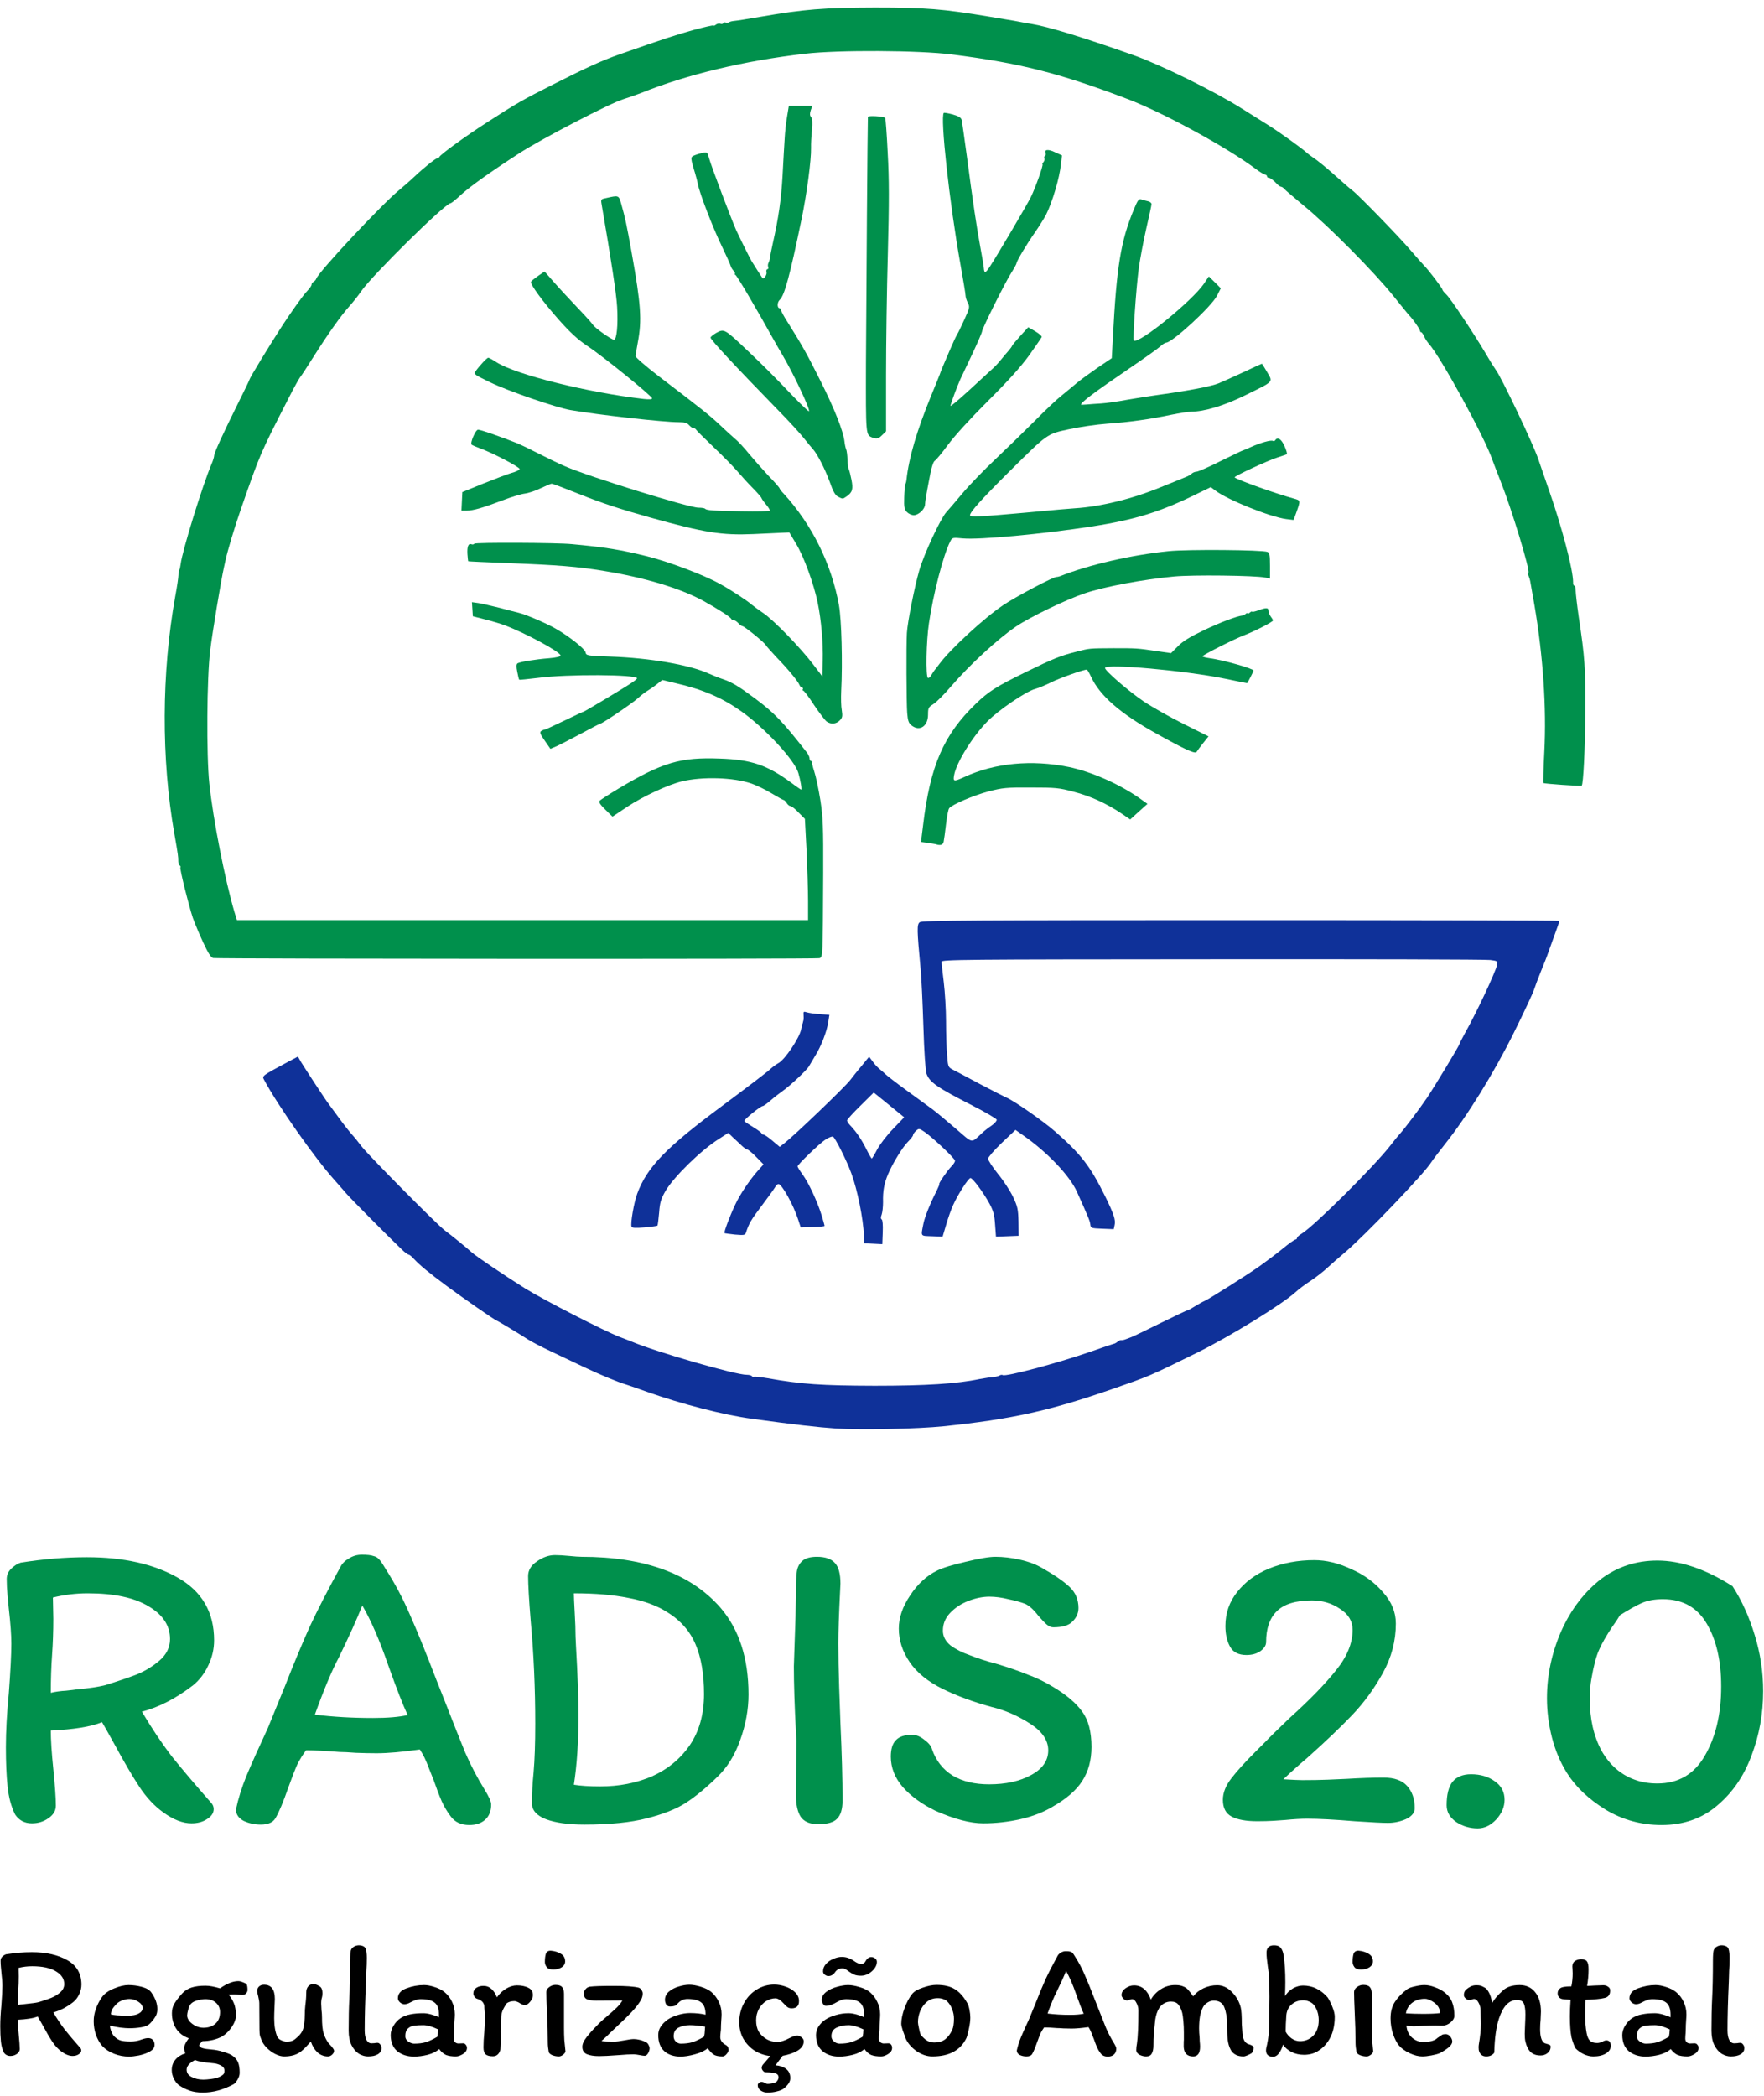 <svg width="218" height="259" viewBox="0 0 218 259" fill="none" xmlns="http://www.w3.org/2000/svg">
<path d="M103.291 176.506C101.104 176.358 98.138 176.025 92.911 175.302C89.445 174.839 84.218 173.486 79.936 171.967C78.917 171.596 77.786 171.207 77.434 171.096C76.322 170.762 74.265 169.91 72.152 168.909C71.021 168.372 69.186 167.501 68.055 166.963C66.925 166.426 65.627 165.759 65.182 165.462C63.978 164.684 61.438 163.165 61.364 163.165C61.234 163.165 57.212 160.385 55.192 158.884C52.949 157.216 51.93 156.382 51.133 155.53C50.873 155.234 50.577 155.011 50.484 155.011C50.391 155.011 50.002 154.733 49.65 154.381C48.056 152.862 43.366 148.136 42.81 147.488C42.477 147.08 41.809 146.357 41.365 145.839C38.899 143.096 34.284 136.536 32.616 133.386C32.375 132.941 32.431 132.904 35.396 131.311L36.823 130.551L37.046 130.959C37.231 131.329 40.234 135.925 40.605 136.388C40.679 136.499 41.253 137.278 41.902 138.149C42.532 139.019 43.274 139.946 43.515 140.205C43.774 140.483 44.312 141.15 44.719 141.688C45.535 142.744 53.987 151.305 54.988 152.046C55.766 152.621 57.75 154.233 58.287 154.733C58.862 155.252 62.272 157.55 64.867 159.181C67.129 160.589 74.672 164.462 76.6 165.203C77.212 165.425 77.879 165.703 78.083 165.777C81.049 167.037 90.983 169.91 92.299 169.873C92.577 169.873 92.855 169.947 92.93 170.039C92.985 170.132 93.096 170.169 93.171 170.114C93.263 170.077 94.023 170.151 94.876 170.299C99.046 171.04 101.53 171.207 108.11 171.225C114.375 171.225 118.304 170.984 121.085 170.392C121.492 170.317 121.956 170.243 122.104 170.225C122.957 170.151 123.346 170.076 123.55 169.947C123.679 169.873 123.846 169.854 123.92 169.91C124.31 170.132 130.593 168.464 134.708 167.038C136.191 166.519 137.488 166.074 137.599 166.055C137.729 166.037 137.952 165.926 138.1 165.796C138.248 165.666 138.452 165.574 138.526 165.592C138.619 165.611 138.86 165.574 139.064 165.499C139.268 165.425 139.601 165.296 139.805 165.222C140.009 165.147 141.64 164.369 143.42 163.48C145.199 162.609 146.7 161.886 146.756 161.905C146.811 161.923 147.201 161.701 147.646 161.423C148.09 161.145 148.628 160.848 148.85 160.756C149.462 160.478 154.077 157.568 155.653 156.457C156.413 155.919 157.692 154.956 158.47 154.326C159.249 153.677 159.99 153.158 160.101 153.158C160.194 153.158 160.287 153.066 160.287 152.973C160.287 152.862 160.546 152.621 160.861 152.436C162.418 151.49 169.925 144.023 171.871 141.484C172.279 140.947 172.798 140.317 173.02 140.076C173.595 139.446 175.467 136.963 176.357 135.647C177.357 134.146 180.342 129.198 180.379 128.976C180.397 128.883 180.712 128.253 181.083 127.586C182.529 125.011 184.79 120.174 185.013 119.229C185.105 118.766 185.068 118.729 184.178 118.618C183.678 118.543 168.201 118.506 149.814 118.525C118.786 118.543 116.358 118.562 116.358 118.84C116.358 119.025 116.488 120.156 116.636 121.379C116.784 122.602 116.914 124.77 116.914 126.196C116.914 127.623 116.97 129.476 117.044 130.329C117.137 131.719 117.192 131.867 117.637 132.108C117.896 132.237 119.416 133.034 120.992 133.887C122.567 134.72 124.069 135.48 124.31 135.591C125.199 135.925 128.906 138.501 130.445 139.853C133.596 142.614 134.745 144.115 136.561 147.784C137.637 149.971 137.896 150.749 137.748 151.361L137.637 151.88L136.228 151.824C134.856 151.768 134.801 151.75 134.745 151.305C134.708 150.879 134.486 150.36 133.077 147.229C132.187 145.264 129.407 142.337 126.441 140.28L125.496 139.613L123.791 141.225C122.864 142.114 122.104 143.004 122.104 143.17C122.104 143.356 122.66 144.208 123.327 145.042C124.013 145.876 124.847 147.154 125.199 147.896C125.755 149.082 125.83 149.397 125.867 150.953L125.885 152.695L124.495 152.751L123.086 152.806L122.975 151.324C122.901 150.156 122.771 149.638 122.308 148.767C121.567 147.395 120.214 145.561 119.936 145.561C119.676 145.561 118.36 147.618 117.767 148.952C117.526 149.489 117.137 150.583 116.914 151.379L116.488 152.806L115.172 152.751C113.708 152.695 113.8 152.825 114.115 151.213C114.264 150.416 114.987 148.618 115.728 147.192C115.969 146.691 116.136 146.302 116.08 146.302C115.932 146.302 117.081 144.616 117.6 144.097C117.841 143.856 118.026 143.56 118.026 143.43C118.026 143.152 115.376 140.65 114.301 139.891C113.596 139.409 113.559 139.409 113.207 139.724C113.003 139.909 112.837 140.15 112.837 140.261C112.837 140.372 112.559 140.724 112.225 141.058C111.558 141.707 110.334 143.708 109.741 145.098C109.259 146.246 109.092 147.192 109.129 148.544C109.129 149.1 109.055 149.786 108.963 150.064C108.833 150.397 108.833 150.583 108.963 150.675C109.074 150.731 109.129 151.379 109.092 152.25L109.037 153.733L107.925 153.677L106.813 153.622L106.776 152.695C106.664 150.508 105.978 147.08 105.219 145.005C104.644 143.411 103.198 140.539 102.939 140.446C102.79 140.391 102.364 140.576 101.975 140.836C101.196 141.354 98.583 143.893 98.564 144.115C98.564 144.208 98.842 144.653 99.195 145.135C99.955 146.191 101.011 148.47 101.53 150.138C101.734 150.805 101.901 151.398 101.901 151.472C101.901 151.528 101.233 151.602 100.436 151.62L98.954 151.657L98.639 150.694C98.064 148.896 96.618 146.302 96.21 146.302C96.081 146.302 95.877 146.487 95.766 146.728C95.636 146.951 94.894 147.97 94.116 149.007C92.837 150.694 92.54 151.194 92.188 152.306C92.077 152.621 91.947 152.639 90.835 152.547C90.168 152.473 89.575 152.399 89.538 152.361C89.445 152.25 90.149 150.36 90.835 148.896C91.428 147.599 92.689 145.728 93.727 144.579L94.357 143.875L93.449 142.948C92.967 142.448 92.466 142.04 92.355 142.04C92.262 142.04 91.966 141.836 91.706 141.595C91.447 141.354 90.965 140.891 90.613 140.576L90.001 139.983L88.852 140.724C86.628 142.114 83.254 145.431 82.235 147.173C81.679 148.155 81.549 148.563 81.456 149.841C81.382 150.675 81.29 151.398 81.252 151.435C81.197 151.491 80.493 151.583 79.659 151.657C78.546 151.75 78.12 151.731 78.046 151.565C77.898 151.176 78.343 148.581 78.75 147.488C79.974 144.19 82.346 141.762 89.223 136.666C92.262 134.405 94.728 132.534 95.228 132.071C95.488 131.83 95.914 131.515 96.192 131.366C96.989 130.959 98.824 128.216 99.009 127.179C99.065 126.938 99.102 126.715 99.121 126.66C99.139 126.604 99.176 126.493 99.213 126.382C99.232 126.289 99.269 126.122 99.306 126.011C99.324 125.919 99.324 125.622 99.306 125.381C99.269 124.992 99.324 124.955 99.714 125.085C99.936 125.159 100.677 125.27 101.326 125.307L102.494 125.4L102.364 126.252C102.197 127.42 101.474 129.291 100.752 130.44C100.437 130.959 100.084 131.552 99.973 131.756C99.732 132.2 97.619 134.183 96.711 134.813C96.359 135.054 95.692 135.573 95.247 135.962C94.802 136.351 94.357 136.666 94.264 136.666C93.986 136.666 91.892 138.371 91.984 138.519C92.022 138.593 92.522 138.927 93.097 139.279C93.653 139.613 94.116 139.965 94.116 140.039C94.116 140.113 94.209 140.187 94.338 140.187C94.45 140.187 94.969 140.521 95.451 140.947L96.359 141.706L96.952 141.243C98.175 140.298 104.366 134.368 105.07 133.46C105.478 132.923 105.96 132.33 106.127 132.126C106.294 131.922 106.664 131.496 106.924 131.163L107.406 130.57L107.851 131.163C108.073 131.496 108.481 131.922 108.722 132.108C108.963 132.312 109.315 132.608 109.482 132.775C109.649 132.942 110.816 133.85 112.095 134.776C113.374 135.703 114.783 136.74 115.246 137.074C115.691 137.407 116.97 138.464 118.082 139.427C120.325 141.354 119.954 141.299 121.363 140.002C121.641 139.742 122.178 139.316 122.549 139.075C122.92 138.816 123.198 138.501 123.179 138.352C123.142 138.223 121.789 137.426 120.158 136.592C115.839 134.387 114.894 133.738 114.505 132.682C114.375 132.349 114.208 129.958 114.116 126.845C114.023 123.936 113.875 120.693 113.763 119.618C113.318 114.874 113.3 114.207 113.671 113.948C113.967 113.726 120.566 113.689 153.373 113.689C175.022 113.689 192.723 113.726 192.723 113.781C192.723 113.837 192.445 114.652 192.093 115.597C191.76 116.524 191.389 117.561 191.278 117.858C191.185 118.173 190.796 119.118 190.444 119.989C190.091 120.86 189.702 121.897 189.572 122.305C189.443 122.713 188.312 125.14 187.052 127.679C184.623 132.571 181.269 138 178.525 141.429C177.821 142.318 177.061 143.319 176.876 143.615C175.986 145.042 168.609 152.732 166.181 154.77C165.532 155.308 164.605 156.142 164.086 156.605C163.586 157.087 162.622 157.828 161.955 158.273C161.288 158.699 160.454 159.329 160.101 159.662C158.452 161.163 152.039 165.11 147.961 167.13C141.937 170.095 142.141 170.002 137.303 171.689C129.629 174.339 125.014 175.358 116.636 176.229C113.356 176.562 106.442 176.71 103.291 176.507L103.291 176.506ZM108.406 142.021C108.74 141.391 109.63 140.242 110.39 139.464L111.743 138.056L111.131 137.556C110.798 137.278 109.945 136.592 109.241 136.017L107.98 134.998L106.331 136.629C105.422 137.518 104.681 138.334 104.681 138.445C104.681 138.556 104.866 138.853 105.107 139.094C105.83 139.853 106.46 140.78 107.072 142.003C107.387 142.633 107.684 143.152 107.739 143.152C107.776 143.152 108.091 142.633 108.406 142.021V142.021Z" fill="#0F3199"/>
<path d="M26.351 118.377C26.073 118.321 25.739 117.802 25.091 116.412C24.609 115.375 24.053 114.022 23.83 113.41C23.293 111.78 22.199 107.37 22.292 107.184C22.347 107.11 22.31 106.999 22.199 106.925C22.107 106.869 22.032 106.628 22.032 106.406C22.051 105.98 21.995 105.535 21.55 103.033C19.919 93.787 19.956 83.15 21.662 73.663C21.884 72.495 22.051 71.328 22.051 71.068C22.051 70.809 22.106 70.531 22.162 70.42C22.218 70.327 22.292 69.994 22.329 69.679C22.496 68.178 25.035 59.913 26.166 57.282C26.332 56.893 26.462 56.448 26.462 56.318C26.462 55.966 27.519 53.668 29.317 50.036C30.132 48.406 30.818 46.997 30.837 46.886C30.874 46.664 33.339 42.624 34.877 40.252C35.915 38.659 37.305 36.694 37.787 36.157C38.362 35.527 38.51 35.305 38.51 35.138C38.51 35.027 38.621 34.879 38.77 34.804C38.899 34.73 39.048 34.563 39.085 34.434C39.363 33.6 47.24 25.187 49.353 23.464C49.965 22.963 50.799 22.222 51.207 21.833C52.337 20.758 53.839 19.554 54.043 19.554C54.154 19.554 54.265 19.48 54.302 19.387C54.413 19.091 57.564 16.811 60.122 15.162C63.885 12.735 64.571 12.346 68.352 10.437C72.522 8.324 74.468 7.454 76.415 6.768C82.068 4.785 83.569 4.303 85.682 3.71C86.998 3.358 88.11 3.099 88.147 3.154C88.203 3.21 88.351 3.154 88.481 3.043C88.629 2.932 88.852 2.877 89.019 2.932C89.167 3.006 89.334 2.969 89.389 2.858C89.463 2.765 89.593 2.728 89.686 2.784C89.778 2.858 89.964 2.839 90.094 2.747C90.205 2.673 90.52 2.599 90.779 2.58C91.039 2.561 92.448 2.339 93.93 2.08C99.398 1.135 101.771 0.949 108.11 0.931C114.449 0.931 116.488 1.098 122.289 2.061C125.626 2.617 125.755 2.636 126.367 2.765C126.627 2.821 127.108 2.895 127.442 2.951C129.518 3.284 133.707 4.563 140.102 6.823C143.494 8.028 150.111 11.289 153.54 13.457C154.578 14.106 156.079 15.051 156.876 15.551C158.174 16.367 160.954 18.368 161.51 18.887C161.621 18.998 161.918 19.22 162.14 19.369C162.919 19.887 163.901 20.703 165.272 21.926C166.032 22.611 166.867 23.334 167.145 23.538C167.904 24.112 172.816 29.171 174.281 30.876C175.003 31.71 175.763 32.581 175.967 32.785C176.505 33.303 178.266 35.62 178.266 35.805C178.266 35.879 178.488 36.157 178.766 36.417C179.285 36.917 182.102 41.142 183.641 43.736C184.178 44.663 184.734 45.533 184.846 45.682C185.494 46.497 189.591 55.095 190.128 56.8C190.314 57.356 190.888 59.024 191.407 60.506C193.02 65.102 194.428 70.457 194.41 71.958C194.391 72.18 194.465 72.366 194.558 72.366C194.651 72.366 194.725 72.644 194.725 72.977C194.725 73.292 194.892 74.737 195.096 76.164C195.874 81.334 195.948 82.557 195.911 87.987C195.893 92.545 195.67 96.956 195.466 97.085C195.374 97.159 190.833 96.844 190.74 96.752C190.703 96.715 190.74 94.973 190.851 92.897C191.129 87.449 190.703 81.13 189.646 74.867C189.368 73.348 189.146 71.958 189.109 71.81C189.09 71.661 188.997 71.383 188.923 71.198C188.849 71.013 188.831 70.828 188.886 70.772C189.127 70.513 186.829 62.934 185.457 59.487C185.05 58.468 184.605 57.282 184.438 56.837C183.53 54.113 177.951 43.94 176.579 42.476C176.394 42.254 176.116 41.864 176.004 41.568C175.875 41.29 175.708 41.049 175.634 41.049C175.541 41.049 175.485 40.956 175.485 40.845C175.485 40.679 174.522 39.307 174.188 39.011C174.132 38.955 173.206 37.843 172.149 36.509C169.776 33.563 164.142 27.874 161.121 25.41C159.897 24.39 158.804 23.464 158.692 23.316C158.581 23.186 158.414 23.075 158.322 23.075C158.229 23.075 158.007 22.926 157.84 22.76C157.358 22.241 156.987 21.963 156.765 21.963C156.672 21.963 156.579 21.889 156.579 21.777C156.579 21.685 156.468 21.592 156.357 21.574C156.227 21.574 155.745 21.277 155.282 20.944C151.797 18.294 143.697 13.884 139.342 12.234C130.871 9.01 126.052 7.806 117.655 6.731C113.578 6.212 103.643 6.156 99.491 6.638C91.984 7.509 84.922 9.195 79.269 11.475C78.602 11.734 77.601 12.086 77.045 12.253C75.469 12.716 66.943 17.145 64.163 18.942C60.567 21.277 58.028 23.075 56.86 24.168C56.304 24.687 55.766 25.113 55.674 25.113C55.006 25.132 45.906 34.1 44.608 36.027C44.312 36.472 43.681 37.269 43.218 37.788C42.143 38.992 40.66 41.068 38.788 44.014C37.991 45.293 37.213 46.479 37.064 46.645C36.935 46.812 36.304 47.943 35.693 49.147C32.078 56.207 32.171 56.022 29.799 62.822C28.964 65.213 28.112 68.085 27.871 69.215C27.815 69.475 27.723 69.882 27.667 70.142C27.315 71.717 26.258 78.073 25.98 80.334C25.554 83.743 25.498 93.323 25.869 96.826C26.351 101.329 27.815 108.778 28.983 112.725L29.279 113.688H64.571H99.862V111.335C99.862 110.019 99.769 107.221 99.676 105.072L99.472 101.18L98.694 100.402C98.286 99.957 97.823 99.605 97.693 99.605C97.563 99.605 97.359 99.439 97.23 99.235C97.1 99.031 96.933 98.864 96.877 98.864C96.803 98.864 96.136 98.493 95.358 98.03C94.598 97.567 93.486 97.03 92.892 96.826C90.668 96.047 86.794 95.936 84.255 96.548C82.531 96.974 79.491 98.382 77.527 99.68L75.692 100.902L74.802 100.032C74.172 99.42 73.968 99.105 74.116 98.938C74.209 98.827 75.265 98.141 76.47 97.419C81.882 94.194 84.088 93.546 88.963 93.731C92.874 93.861 94.802 94.528 97.786 96.715C98.416 97.196 98.972 97.567 99.009 97.567C99.12 97.567 98.935 96.437 98.657 95.492C98.194 93.916 94.542 89.969 91.614 87.894C89.222 86.208 86.924 85.207 83.477 84.41L81.845 84.021L81.16 84.559C80.789 84.855 80.288 85.189 80.047 85.337C79.807 85.467 79.269 85.874 78.843 86.263C78.157 86.894 74.431 89.414 74.19 89.414C74.135 89.414 73.023 89.988 71.725 90.692C70.409 91.396 69.038 92.1 68.685 92.249L68.018 92.527L67.314 91.507C66.739 90.692 66.665 90.47 66.888 90.322C67.036 90.229 67.221 90.155 67.295 90.155C67.388 90.155 68.481 89.654 69.742 89.043C71.002 88.431 72.077 87.931 72.133 87.931C72.226 87.931 76.989 85.096 78.027 84.392C78.398 84.151 78.713 83.891 78.731 83.817C78.75 83.336 70.131 83.28 66.48 83.762C65.238 83.91 64.2 84.021 64.163 83.984C64.126 83.947 64.014 83.502 63.922 83.002C63.792 82.372 63.811 82.057 63.959 81.964C64.255 81.779 66.183 81.464 67.851 81.334C68.741 81.26 69.278 81.13 69.278 81.001C69.278 80.575 65.052 78.277 62.42 77.276C61.957 77.091 60.882 76.776 60.011 76.553L58.435 76.146L58.38 75.275L58.324 74.404L59.121 74.515C59.566 74.589 60.715 74.849 61.679 75.09C62.643 75.349 63.736 75.627 64.107 75.719C64.978 75.923 67.573 77.035 68.685 77.684C70.335 78.629 72.226 80.13 72.355 80.575C72.448 81.019 72.504 81.019 75.451 81.13C80.326 81.297 85.2 82.15 87.536 83.206C88.055 83.428 88.852 83.762 89.315 83.91C90.464 84.299 91.317 84.818 93.282 86.282C95.71 88.098 96.655 89.08 99.621 92.86C99.862 93.138 100.047 93.527 100.047 93.713C100.047 93.898 100.14 94.046 100.269 94.046C100.381 94.046 100.436 94.102 100.362 94.157C100.306 94.213 100.436 94.732 100.622 95.306C100.826 95.899 101.159 97.493 101.382 98.864C101.715 101.051 101.752 102.162 101.734 107.851C101.678 118.339 101.697 118.284 101.252 118.395C100.826 118.525 26.944 118.488 26.351 118.376L26.351 118.377Z" fill="#00904C"/>
<path d="M115.709 104.33C115.617 104.293 115.135 104.219 114.671 104.145L113.819 104.034L114.078 101.959C114.949 94.639 116.618 90.785 120.566 86.986C122.141 85.448 123.142 84.818 126.738 83.058C130.148 81.39 131.056 81.019 132.984 80.537C134.708 80.093 134.56 80.111 137.637 80.093C140.472 80.093 140.528 80.093 142.901 80.445L144.717 80.704L145.57 79.852C146.181 79.222 147.071 78.684 148.85 77.832C150.889 76.868 152.91 76.109 153.558 76.053C153.651 76.053 153.818 75.96 153.947 75.849C154.059 75.738 154.17 75.719 154.17 75.794C154.17 75.868 154.3 75.831 154.448 75.701C154.596 75.571 154.726 75.516 154.726 75.571C154.726 75.645 155.078 75.571 155.486 75.423C156.487 75.052 156.765 75.071 156.765 75.479C156.765 75.664 156.895 75.979 157.043 76.183C157.191 76.368 157.321 76.59 157.321 76.665C157.321 76.831 155.097 77.98 153.744 78.499C152.52 78.962 148.609 80.945 148.609 81.093C148.609 81.168 149.017 81.26 149.518 81.334C151.167 81.557 154.911 82.613 154.911 82.854C154.911 82.983 154.17 84.41 154.114 84.41C154.077 84.41 152.835 84.169 151.353 83.854C146.478 82.854 136.561 81.964 136.561 82.539C136.561 82.891 139.527 85.448 141.344 86.671C142.4 87.375 144.624 88.635 146.311 89.469L149.351 90.989L148.684 91.823C148.313 92.286 147.961 92.767 147.886 92.897C147.72 93.194 146.589 92.693 142.863 90.618C138.452 88.172 135.913 85.948 134.838 83.632C134.615 83.132 134.374 82.743 134.3 82.743C133.892 82.743 130.908 83.799 129.889 84.318C129.222 84.651 128.332 85.022 127.906 85.133C126.775 85.448 123.383 87.746 122.03 89.135C120.195 90.989 118.193 94.231 117.915 95.769C117.767 96.585 117.859 96.603 119.175 96.01C122.92 94.269 127.498 93.842 132.076 94.769C134.856 95.343 138.248 96.844 140.713 98.549L141.807 99.327L140.732 100.291L139.675 101.254L138.563 100.495C136.765 99.29 134.764 98.364 132.669 97.826C130.89 97.344 130.445 97.308 127.387 97.308C124.347 97.289 123.883 97.344 122.16 97.789C120.343 98.271 117.674 99.401 117.303 99.865C117.192 99.994 117.025 100.865 116.914 101.829C116.803 102.792 116.673 103.775 116.618 104.015C116.543 104.386 116.21 104.497 115.709 104.33V104.33Z" fill="#00904C"/>
<path d="M112.632 89.617C112.299 89.358 112.188 89.043 112.113 88.098C112.021 86.949 111.984 79.685 112.076 78.203C112.151 76.887 113.022 72.514 113.596 70.512C114.171 68.493 116.228 64.082 116.951 63.285C117.192 63.026 118.082 61.988 118.934 60.969C119.787 59.95 121.659 58.004 123.105 56.652C124.532 55.299 126.719 53.168 127.961 51.926C129.184 50.685 130.649 49.295 131.205 48.869C131.761 48.424 132.576 47.739 133.04 47.349C133.503 46.96 134.671 46.108 135.635 45.441L137.396 44.255L137.525 41.864C137.989 32.896 138.508 29.782 140.12 25.891C140.621 24.687 140.732 24.538 141.084 24.65C141.288 24.724 141.659 24.816 141.9 24.872C142.122 24.928 142.307 25.076 142.307 25.224C142.307 25.354 142.011 26.725 141.659 28.244C141.306 29.782 140.899 31.988 140.732 33.136C140.398 35.694 139.972 41.92 140.12 42.068C140.658 42.606 147.33 37.195 148.795 35.045L149.388 34.156L150.129 34.878L150.871 35.62L150.407 36.528C149.721 37.88 144.865 42.346 144.087 42.346C143.976 42.346 143.66 42.55 143.382 42.809C143.104 43.069 141.269 44.366 139.305 45.7C135.283 48.443 133.596 49.703 133.596 49.999C133.596 50.018 133.911 50.018 134.3 49.981C134.671 49.944 135.486 49.888 136.098 49.851C136.71 49.814 138.174 49.61 139.342 49.388C140.509 49.184 142.4 48.887 143.512 48.739C146.886 48.276 149.666 47.738 150.593 47.368C151.075 47.164 152.465 46.553 153.688 45.978C154.893 45.404 155.912 44.94 155.949 44.94C155.968 44.94 156.264 45.404 156.598 45.978C157.321 47.257 157.525 47.053 153.873 48.85C151.278 50.129 148.869 50.852 147.201 50.87C146.867 50.87 145.792 51.037 144.791 51.241C142.029 51.815 139.509 52.167 136.839 52.352C135.523 52.445 133.392 52.76 132.113 53.038C129.351 53.631 129.5 53.538 124.625 58.375C121.363 61.618 119.88 63.267 119.88 63.656C119.88 63.916 120.992 63.86 126.552 63.36C131.372 62.915 131.779 62.878 132.854 62.804C136.08 62.6 140.009 61.618 143.419 60.209C144.791 59.654 146.181 59.098 146.478 58.968C146.793 58.857 147.145 58.653 147.275 58.523C147.405 58.393 147.683 58.282 147.868 58.282C148.053 58.282 149.388 57.708 150.815 56.985C152.261 56.281 153.466 55.688 153.521 55.688C153.558 55.688 154.04 55.484 154.578 55.243C155.764 54.706 157.08 54.335 157.321 54.483C157.414 54.539 157.525 54.502 157.599 54.391C157.877 53.946 158.359 54.243 158.748 55.132C158.971 55.632 159.1 56.077 159.026 56.133C158.952 56.17 158.433 56.337 157.877 56.522C156.654 56.911 152.465 58.857 152.576 58.986C152.891 59.283 157.636 60.988 159.879 61.599C160.75 61.84 160.75 61.803 160.157 63.452L159.86 64.249L158.952 64.138C156.969 63.878 151.668 61.747 150.203 60.617L149.629 60.191L148.146 60.914C143.475 63.23 140.398 64.194 134.967 65.046C128.851 65.991 121.029 66.714 119.009 66.528C117.693 66.399 117.674 66.417 117.415 66.936C116.58 68.567 115.32 73.44 114.801 77.016C114.467 79.185 114.393 83.576 114.671 83.762C114.782 83.817 114.949 83.669 115.079 83.447C115.209 83.224 115.394 82.928 115.505 82.798C115.617 82.668 115.876 82.335 116.08 82.057C117.396 80.259 121.604 76.368 123.976 74.774C125.477 73.755 130.278 71.216 130.575 71.291C130.667 71.291 130.853 71.254 131.001 71.198C134.597 69.771 139.842 68.567 144.439 68.103C146.737 67.862 155.986 67.937 156.635 68.196C156.895 68.307 156.95 68.585 156.95 69.901V71.476L156.357 71.365C155.078 71.105 147.386 71.013 145.088 71.235C141.325 71.587 136.524 72.477 134.059 73.31C131.705 74.107 127.368 76.201 125.57 77.406C123.327 78.925 119.843 82.131 117.544 84.799C116.692 85.8 115.709 86.782 115.339 87.004C114.746 87.375 114.69 87.468 114.69 88.302C114.69 89.747 113.633 90.433 112.632 89.617L112.632 89.617Z" fill="#00904C"/>
<path d="M102.16 89.154C101.956 89.006 101.252 88.079 100.603 87.116C99.973 86.134 99.361 85.337 99.269 85.337C99.176 85.337 99.157 85.263 99.213 85.151C99.269 85.059 99.232 84.966 99.12 84.966C99.009 84.966 98.879 84.818 98.805 84.651C98.638 84.207 97.434 82.724 95.969 81.223C95.321 80.519 94.709 79.852 94.635 79.704C94.449 79.37 91.984 77.369 91.762 77.369C91.669 77.369 91.428 77.202 91.243 76.998C91.058 76.794 90.798 76.627 90.668 76.627C90.538 76.627 90.409 76.553 90.372 76.479C90.279 76.238 88.778 75.275 86.906 74.237C84.088 72.699 79.677 71.365 74.654 70.55C71.447 70.012 68.834 69.808 62.958 69.586C60.178 69.475 57.879 69.382 57.861 69.345C57.842 69.326 57.805 68.937 57.768 68.474C57.713 67.529 57.879 67.103 58.269 67.251C58.398 67.307 58.565 67.27 58.621 67.177C58.714 67.01 68.834 67.047 70.669 67.233C74.746 67.603 76.785 67.937 80.029 68.752C82.68 69.419 86.924 71.013 88.926 72.125C90.242 72.829 92.355 74.219 92.93 74.737C93.133 74.904 93.764 75.367 94.357 75.775C95.599 76.609 98.879 79.981 100.492 82.094L101.623 83.576L101.678 81.631C101.734 79.426 101.493 76.59 101.048 74.459C100.585 72.18 99.343 68.771 98.397 67.214L97.545 65.787L96.711 65.824C96.247 65.843 94.635 65.917 93.096 65.991C89.204 66.158 87.072 65.824 80.307 63.934C76.73 62.934 74.339 62.155 71.577 61.043C69.816 60.339 68.296 59.765 68.185 59.765C68.074 59.765 67.462 60.024 66.832 60.321C66.202 60.636 65.312 60.932 64.849 60.988C64.404 61.043 63.162 61.414 62.068 61.84C59.715 62.73 58.473 63.1 57.639 63.1H57.027L57.082 61.951L57.138 60.803L59.733 59.746C61.16 59.172 62.736 58.579 63.236 58.431C63.737 58.301 64.181 58.079 64.219 57.967C64.293 57.745 60.901 55.966 59.362 55.41C58.862 55.225 58.38 55.021 58.287 54.947C58.065 54.743 58.769 53.094 59.084 53.094C59.233 53.094 59.955 53.316 60.66 53.557C61.383 53.817 62.05 54.057 62.143 54.094C62.254 54.113 62.587 54.243 62.884 54.373C63.199 54.484 63.7 54.688 63.996 54.799C64.311 54.928 65.479 55.484 66.591 56.059C67.722 56.633 69.167 57.337 69.835 57.615C72.763 58.894 85.145 62.73 86.312 62.73C86.702 62.73 87.072 62.785 87.128 62.859C87.332 63.063 88.11 63.119 91.669 63.174C93.523 63.212 95.08 63.174 95.135 63.1C95.172 63.026 94.968 62.693 94.672 62.34C94.375 61.989 94.134 61.636 94.116 61.562C94.116 61.488 93.652 60.932 93.078 60.358C92.503 59.783 91.651 58.838 91.169 58.282C90.705 57.727 89.352 56.355 88.184 55.243C87.017 54.132 86.034 53.15 85.997 53.057C85.96 52.983 85.831 52.909 85.701 52.909C85.59 52.909 85.349 52.742 85.163 52.538C84.922 52.26 84.626 52.167 83.884 52.167C81.994 52.167 73.894 51.259 70.483 50.666C68.704 50.351 62.884 48.35 60.604 47.257C58.658 46.312 58.51 46.219 58.751 45.904C59.214 45.237 60.178 44.199 60.345 44.199C60.419 44.199 60.901 44.459 61.383 44.774C63.792 46.293 72.615 48.498 79.529 49.295C80.214 49.369 80.585 49.351 80.585 49.221C80.585 48.943 74.487 43.995 72.596 42.754C71.429 41.976 70.52 41.142 69.112 39.567C67.073 37.269 65.46 35.064 65.627 34.804C65.701 34.693 66.091 34.378 66.517 34.082L67.295 33.544L68.519 34.934C69.186 35.694 70.502 37.102 71.429 38.084C72.356 39.048 73.189 39.974 73.282 40.141C73.505 40.512 75.562 41.976 75.877 41.976C76.211 41.976 76.396 40.197 76.266 37.917C76.174 36.324 75.562 32.284 74.339 25.187C74.246 24.65 74.283 24.594 74.858 24.483C76.489 24.112 76.452 24.112 76.767 25.169C77.286 27.021 77.416 27.633 78.064 31.228C79.213 37.658 79.343 39.567 78.824 42.291C78.676 43.087 78.546 43.866 78.546 44.014C78.546 44.162 79.807 45.255 81.326 46.423C87.054 50.796 87.758 51.37 89.019 52.556C89.742 53.242 90.594 54.02 90.928 54.298C91.28 54.595 92.003 55.373 92.54 56.04C93.096 56.707 94.171 57.93 94.931 58.746C95.71 59.542 96.34 60.265 96.34 60.339C96.34 60.395 96.562 60.71 96.859 61.006C100.362 64.842 102.753 69.678 103.68 74.774C103.995 76.535 104.143 81.853 103.958 85.429C103.921 86.245 103.94 87.301 104.032 87.764C104.143 88.505 104.106 88.691 103.773 89.024C103.328 89.469 102.698 89.525 102.16 89.154L102.16 89.154Z" fill="#00904C"/>
<path d="M112.095 63.285C111.761 62.952 111.706 62.693 111.743 61.47C111.761 60.691 111.835 59.969 111.872 59.876C111.928 59.765 112.002 59.524 112.021 59.32C112.317 56.541 113.318 53.168 115.098 48.832C115.709 47.349 116.228 46.071 116.247 45.96C116.284 45.867 116.395 45.571 116.506 45.311C116.617 45.052 117.007 44.144 117.377 43.273C117.748 42.402 118.156 41.531 118.286 41.327C118.415 41.123 118.823 40.271 119.194 39.455C119.843 38.029 119.861 37.917 119.602 37.417C119.453 37.121 119.324 36.713 119.324 36.509C119.324 36.305 119.027 34.526 118.675 32.562C117.34 25.094 116.173 14.421 116.636 13.958C116.692 13.902 117.192 13.995 117.748 14.143C118.471 14.347 118.768 14.532 118.842 14.81C118.897 15.032 119.194 17.126 119.509 19.461C120.213 24.816 120.714 28.189 121.177 30.672C121.381 31.747 121.566 32.84 121.585 33.137C121.641 33.804 121.789 33.767 122.326 32.951C123.16 31.691 126.867 25.409 127.386 24.372C127.943 23.26 128.999 20.295 128.832 20.295C128.777 20.295 128.832 20.165 128.962 20.017C129.073 19.869 129.129 19.665 129.073 19.572C128.999 19.48 129.036 19.35 129.129 19.276C129.24 19.22 129.277 19.053 129.221 18.924C129.036 18.46 129.537 18.405 130.389 18.812L131.242 19.202L131.112 20.314C130.945 21.963 130.056 24.965 129.296 26.484C129.092 26.892 128.48 27.874 127.961 28.634C126.849 30.209 125.626 32.284 125.626 32.525C125.626 32.618 125.329 33.155 124.977 33.711C124.217 34.897 121.363 40.623 121.363 40.956C121.363 41.068 120.844 42.291 120.195 43.662C119.546 45.033 118.879 46.46 118.693 46.831C118.249 47.831 117.47 49.925 117.47 50.148C117.47 50.259 118.49 49.388 119.75 48.239C120.992 47.09 122.271 45.922 122.567 45.645C122.882 45.385 123.383 44.848 123.679 44.477C123.995 44.088 124.421 43.569 124.662 43.31C124.884 43.05 125.07 42.791 125.07 42.735C125.07 42.68 125.533 42.124 126.07 41.531L127.071 40.438L127.943 40.938C128.406 41.216 128.777 41.531 128.74 41.642C128.702 41.735 127.998 42.754 127.201 43.884C126.163 45.311 124.625 47.034 122.085 49.554C119.917 51.723 117.915 53.909 117.136 54.984C116.414 55.966 115.691 56.837 115.524 56.93C115.32 57.059 115.079 57.838 114.783 59.505C114.523 60.821 114.319 62.081 114.319 62.322C114.319 62.896 113.522 63.656 112.929 63.656C112.67 63.656 112.299 63.489 112.095 63.285V63.285Z" fill="#00904C"/>
<path d="M103.569 61.377C103.235 61.21 102.957 60.747 102.549 59.561C101.956 57.949 101.011 56.096 100.455 55.484C100.288 55.299 99.769 54.688 99.306 54.095C98.842 53.52 97.563 52.112 96.433 50.963C90.742 45.126 87.814 41.976 87.814 41.716C87.814 41.605 88.147 41.346 88.537 41.123C89.501 40.605 89.538 40.623 92.429 43.365C94.301 45.144 95.395 46.219 98.156 49.11C99.12 50.092 99.936 50.87 99.973 50.815C100.158 50.629 98.138 46.33 96.785 44.014C96.451 43.458 95.728 42.198 95.191 41.234C94.653 40.271 94.134 39.344 94.023 39.159C93.93 38.992 93.226 37.788 92.466 36.472C91.706 35.175 91.002 34.045 90.891 33.971C90.779 33.897 90.742 33.822 90.817 33.822C90.891 33.822 90.817 33.656 90.65 33.452C90.483 33.266 90.316 32.989 90.297 32.859C90.279 32.729 89.76 31.58 89.148 30.302C88.036 28.004 86.442 23.834 86.238 22.723C86.183 22.408 86.016 21.796 85.886 21.351C85.738 20.925 85.571 20.295 85.497 19.98C85.386 19.424 85.423 19.35 85.905 19.165C86.183 19.054 86.646 18.924 86.924 18.868C87.369 18.776 87.443 18.831 87.629 19.554C87.869 20.462 90.427 27.207 90.983 28.448C91.539 29.634 92.615 31.802 92.874 32.247C93.208 32.803 94.153 34.267 94.227 34.36C94.394 34.545 94.802 33.952 94.728 33.637C94.672 33.433 94.728 33.266 94.839 33.266C94.931 33.266 94.987 33.137 94.931 32.989C94.876 32.84 94.894 32.618 94.968 32.488C95.043 32.358 95.135 32.062 95.154 31.821C95.191 31.58 95.339 30.783 95.506 30.061C96.21 26.948 96.544 24.65 96.711 21.685C96.803 19.962 96.915 17.905 96.97 17.145C97.007 16.385 97.137 15.144 97.267 14.421L97.489 13.068H98.954H100.399L100.195 13.624C100.066 14.05 100.066 14.254 100.232 14.458C100.399 14.662 100.436 15.125 100.344 16.089C100.269 16.811 100.214 17.794 100.232 18.257C100.269 19.758 99.695 24.038 99.046 27.151C97.6 34.1 96.952 36.509 96.359 37.047C96.025 37.362 96.025 38.084 96.359 38.084C96.451 38.084 96.525 38.196 96.525 38.325C96.525 38.436 96.896 39.141 97.359 39.845C99.176 42.754 99.713 43.699 101.419 47.109C103.142 50.555 104.217 53.261 104.366 54.576C104.403 54.928 104.495 55.355 104.57 55.521C104.644 55.67 104.718 56.263 104.736 56.819C104.755 57.374 104.829 57.912 104.903 58.005C104.959 58.116 105.107 58.672 105.218 59.246C105.459 60.413 105.348 60.84 104.644 61.321C104.143 61.673 104.162 61.673 103.569 61.377L103.569 61.377Z" fill="#00904C"/>
<path d="M107.832 54.076C106.979 53.724 106.998 53.909 107.016 44.867C107.053 36.713 107.22 14.866 107.257 14.44C107.276 14.254 109.185 14.365 109.389 14.569C109.444 14.625 109.593 16.552 109.704 18.887C109.889 22.167 109.889 24.928 109.722 31.302C109.593 35.787 109.5 42.587 109.5 46.386V53.298L109.037 53.743C108.592 54.206 108.351 54.261 107.832 54.076L107.832 54.076Z" fill="#00904C"/>
<path d="M17.537 211.499C18.748 213.539 19.958 215.354 21.169 216.945C22.414 218.501 24.039 220.42 26.045 222.702C26.288 222.944 26.409 223.22 26.409 223.532C26.409 224.016 26.132 224.431 25.578 224.776C25.06 225.122 24.42 225.295 23.659 225.295C22.587 225.295 21.428 224.846 20.183 223.946C19.076 223.151 18.09 222.097 17.226 220.783C16.361 219.469 15.358 217.757 14.217 215.648C13.318 214.023 12.781 213.072 12.608 212.795C11.26 213.348 9.15 213.694 6.279 213.833C6.279 215.008 6.383 216.599 6.59 218.604C6.798 220.679 6.902 222.183 6.902 223.117C6.902 223.739 6.59 224.258 5.968 224.673C5.38 225.088 4.705 225.295 3.945 225.295C3.045 225.295 2.354 224.932 1.869 224.206C1.385 223.238 1.074 222.079 0.936 220.731C0.797 219.382 0.728 217.774 0.728 215.907C0.728 213.936 0.849 211.706 1.091 209.216C1.299 206.45 1.402 204.41 1.402 203.096C1.402 202.024 1.299 200.589 1.091 198.791C1.057 198.48 1.005 197.944 0.936 197.183C0.866 196.423 0.832 195.731 0.832 195.109C0.832 194.625 1.005 194.21 1.351 193.864C1.731 193.484 2.129 193.224 2.544 193.086C5.345 192.637 8.078 192.412 10.741 192.412C15.272 192.412 19.024 193.259 21.999 194.953C24.973 196.648 26.46 199.224 26.46 202.681C26.46 203.753 26.218 204.791 25.734 205.793C25.285 206.761 24.662 207.574 23.866 208.231C21.757 209.856 19.647 210.945 17.537 211.499V211.499ZM21.013 202.526C21.013 200.866 20.131 199.517 18.367 198.48C16.603 197.408 14.096 196.872 10.845 196.872C9.392 196.872 7.957 197.045 6.539 197.391L6.59 200.036C6.59 201.558 6.539 203.044 6.435 204.497C6.331 205.949 6.279 207.505 6.279 209.165C6.867 209.026 7.49 208.94 8.147 208.905C8.804 208.836 9.236 208.784 9.444 208.75C10.966 208.611 12.142 208.438 12.972 208.231C14.528 207.747 15.808 207.315 16.811 206.934C17.848 206.519 18.799 205.949 19.664 205.223C20.563 204.462 21.013 203.563 21.013 202.526Z" fill="#00904C"/>
<path d="M55.721 224.465C55.271 223.878 54.891 223.238 54.579 222.546C54.268 221.82 53.939 220.956 53.593 219.953C53.524 219.78 53.317 219.261 52.971 218.397C52.66 217.533 52.297 216.789 51.882 216.167C49.703 216.478 47.921 216.634 46.538 216.634C45.777 216.634 44.929 216.616 43.996 216.582C43.096 216.513 42.422 216.478 41.972 216.478C40.243 216.34 38.86 216.271 37.822 216.271C37.407 216.824 37.044 217.412 36.733 218.034C36.456 218.656 36.093 219.59 35.643 220.835C35.02 222.633 34.484 223.912 34.035 224.673C33.724 225.192 33.118 225.451 32.219 225.451C31.458 225.451 30.749 225.295 30.092 224.984C29.469 224.638 29.158 224.171 29.158 223.584C29.435 222.27 29.867 220.887 30.455 219.434C31.078 217.948 31.96 215.977 33.101 213.522L35.176 208.439C36.318 205.534 37.355 203.045 38.289 200.97C39.257 198.895 40.52 196.44 42.076 193.605C42.284 193.19 42.63 192.844 43.114 192.568C43.598 192.256 44.134 192.101 44.722 192.101C45.379 192.101 45.846 192.153 46.123 192.256C46.434 192.325 46.676 192.464 46.849 192.671C47.022 192.844 47.281 193.225 47.627 193.812C48.803 195.645 49.806 197.529 50.636 199.466C51.501 201.402 52.59 204.082 53.905 207.505L54.994 210.254C55.963 212.744 56.793 214.836 57.484 216.53C58.211 218.19 59.006 219.711 59.871 221.094C60.424 221.993 60.701 222.615 60.701 222.961C60.701 223.791 60.442 224.431 59.923 224.88C59.439 225.295 58.799 225.503 58.003 225.503C57 225.503 56.239 225.157 55.721 224.465V224.465ZM50.377 211.914C49.824 210.738 49.028 208.698 47.99 205.793C46.918 202.681 45.846 200.209 44.774 198.377C44.117 200.036 43.148 202.18 41.869 204.808C41.004 206.433 40.018 208.784 38.911 211.862C41.125 212.138 43.511 212.277 46.071 212.277C47.904 212.277 49.339 212.156 50.377 211.914Z" fill="#00904C"/>
<path d="M65.733 222.806C65.733 221.665 65.802 220.403 65.941 219.019C66.079 217.429 66.148 215.423 66.148 213.003C66.148 208.577 65.958 204.307 65.578 200.192C65.37 197.633 65.266 195.818 65.266 194.746C65.266 194.02 65.629 193.415 66.356 192.931C67.082 192.412 67.826 192.153 68.587 192.153C69.071 192.153 69.659 192.187 70.351 192.256C71.042 192.325 71.544 192.36 71.855 192.36C79.637 192.36 85.361 194.452 89.027 198.636C91.345 201.333 92.503 204.912 92.503 209.372C92.503 211.239 92.157 213.124 91.466 215.026C90.808 216.893 89.857 218.414 88.612 219.59C87.263 220.904 85.984 221.959 84.773 222.754C83.597 223.515 81.989 224.154 79.948 224.673C77.942 225.192 75.366 225.451 72.218 225.451C70.212 225.451 68.621 225.226 67.445 224.777C66.304 224.327 65.733 223.67 65.733 222.806V222.806ZM74.19 220.731C76.507 220.731 78.634 220.316 80.571 219.486C82.508 218.622 84.064 217.342 85.24 215.648C86.416 213.919 87.004 211.81 87.004 209.32C87.004 206.865 86.658 204.825 85.966 203.2C85.275 201.54 84.081 200.192 82.387 199.155C81.107 198.359 79.533 197.789 77.666 197.443C75.798 197.063 73.55 196.872 70.921 196.872C70.921 197.218 70.956 198.013 71.025 199.258C71.094 200.434 71.129 201.419 71.129 202.215L71.181 203.356C71.388 206.952 71.492 209.804 71.492 211.914C71.492 215.233 71.302 218.103 70.921 220.524C71.751 220.662 72.841 220.731 74.19 220.731V220.731Z" fill="#00904C"/>
<path d="M101.115 225.399C100.078 225.399 99.352 225.088 98.936 224.465C98.556 223.843 98.366 222.961 98.366 221.82L98.418 215.078L98.366 214.04C98.193 210.755 98.106 208.041 98.106 205.897L98.314 199.725L98.366 196.613C98.366 195.576 98.4 194.781 98.469 194.227C98.539 193.674 98.763 193.225 99.144 192.879C99.524 192.533 100.13 192.36 100.96 192.36C101.997 192.36 102.741 192.619 103.191 193.138C103.64 193.622 103.865 194.469 103.865 195.68L103.813 196.769C103.675 199.535 103.606 201.627 103.606 203.045C103.606 204.601 103.64 206.433 103.709 208.542C103.779 210.617 103.83 212.087 103.865 212.951C104.038 216.651 104.124 219.832 104.124 222.494C104.124 223.532 103.9 224.275 103.45 224.725C103.035 225.174 102.257 225.399 101.115 225.399V225.399Z" fill="#00904C"/>
<path d="M134.889 215.856C134.889 217.481 134.509 218.881 133.748 220.057C133.021 221.198 131.811 222.252 130.116 223.221C128.975 223.912 127.643 224.431 126.121 224.777C124.6 225.122 123.06 225.295 121.504 225.295C119.913 225.295 117.942 224.777 115.59 223.739C113.895 222.909 112.546 221.924 111.543 220.783C110.575 219.642 110.09 218.397 110.09 217.049C110.09 216.115 110.298 215.441 110.713 215.026C111.128 214.576 111.802 214.351 112.736 214.351C113.221 214.351 113.722 214.559 114.241 214.974C114.76 215.354 115.071 215.735 115.175 216.115C115.659 217.533 116.506 218.622 117.717 219.383C118.927 220.109 120.432 220.472 122.23 220.472C124.306 220.472 126.035 220.091 127.418 219.331C128.836 218.57 129.545 217.55 129.545 216.271C129.545 215.026 128.784 213.919 127.263 212.951C125.741 211.983 124.184 211.309 122.593 210.928C120.311 210.306 118.287 209.562 116.524 208.698C114.69 207.799 113.324 206.693 112.425 205.379C111.526 204.065 111.076 202.682 111.076 201.229C111.076 199.881 111.543 198.515 112.477 197.132C113.411 195.714 114.518 194.694 115.797 194.072C116.489 193.726 117.665 193.363 119.325 192.983C121.02 192.568 122.248 192.36 123.009 192.36C123.977 192.36 124.997 192.481 126.069 192.723C127.142 192.965 128.058 193.311 128.819 193.761C130.341 194.625 131.465 195.403 132.191 196.095C132.918 196.786 133.281 197.651 133.281 198.688C133.281 199.31 133.039 199.863 132.554 200.348C132.105 200.832 131.309 201.074 130.168 201.074C129.891 201.074 129.615 200.953 129.338 200.711C129.061 200.469 128.715 200.106 128.3 199.621C127.747 198.895 127.211 198.411 126.692 198.169C126.139 197.962 125.447 197.772 124.617 197.599C123.787 197.391 123.009 197.287 122.282 197.287C121.452 197.287 120.587 197.46 119.688 197.806C118.789 198.152 118.028 198.653 117.406 199.31C116.818 199.933 116.524 200.659 116.524 201.489C116.524 202.18 116.835 202.785 117.457 203.304C118.115 203.788 118.893 204.186 119.792 204.497C120.83 204.912 121.954 205.275 123.164 205.586C124.755 206.07 126.052 206.52 127.055 206.935C128.093 207.315 129.096 207.799 130.064 208.387C131.759 209.39 132.987 210.427 133.748 211.499C134.509 212.536 134.889 213.988 134.889 215.856V215.856Z" fill="#00904C"/>
<path d="M158.598 219.849C159.774 219.918 160.552 219.953 160.933 219.953C162.108 219.953 163.146 219.936 164.045 219.901C164.979 219.866 165.775 219.832 166.432 219.797C168.127 219.694 169.648 219.642 170.997 219.642C172.311 219.642 173.28 219.987 173.902 220.679C174.525 221.371 174.836 222.287 174.836 223.428C174.836 223.981 174.473 224.431 173.747 224.776C173.021 225.088 172.277 225.243 171.516 225.243C170.859 225.243 169.493 225.174 167.418 225.036C164.927 224.828 162.973 224.725 161.555 224.725C160.794 224.725 159.895 224.776 158.857 224.88C158.442 224.915 157.941 224.949 157.353 224.984C156.765 225.019 156.108 225.036 155.381 225.036C153.998 225.036 152.943 224.846 152.217 224.465C151.49 224.085 151.127 223.393 151.127 222.391C151.127 221.526 151.473 220.644 152.165 219.745C152.857 218.846 153.825 217.775 155.07 216.53L156.315 215.285C156.869 214.697 157.889 213.694 159.376 212.277C161.832 210.064 163.734 208.11 165.083 206.416C166.466 204.721 167.158 203.044 167.158 201.385C167.158 200.313 166.639 199.448 165.602 198.791C164.599 198.1 163.44 197.754 162.126 197.754C160.12 197.754 158.667 198.204 157.768 199.103C156.903 199.967 156.471 201.229 156.471 202.889C156.471 203.304 156.229 203.684 155.745 204.03C155.295 204.341 154.724 204.497 154.033 204.497C153.064 204.497 152.39 204.151 152.009 203.459C151.629 202.768 151.439 201.921 151.439 200.918C151.439 199.327 151.923 197.927 152.891 196.717C153.86 195.472 155.174 194.504 156.834 193.812C158.529 193.121 160.396 192.775 162.437 192.775C163.89 192.775 165.394 193.138 166.951 193.864C168.542 194.556 169.856 195.507 170.893 196.717C171.966 197.892 172.502 199.189 172.502 200.607C172.502 202.751 171.966 204.791 170.893 206.727C169.821 208.663 168.559 210.392 167.106 211.914C165.688 213.4 163.838 215.164 161.555 217.204C160.448 218.138 159.463 219.019 158.598 219.849V219.849Z" fill="#00904C"/>
<path d="M185.939 222.391C185.939 223.255 185.593 224.068 184.901 224.828C184.209 225.555 183.448 225.918 182.618 225.918C181.65 225.918 180.768 225.658 179.972 225.14C179.177 224.586 178.779 223.895 178.779 223.065C178.779 221.751 179.021 220.783 179.505 220.16C180.024 219.538 180.785 219.227 181.788 219.227C182.964 219.227 183.95 219.521 184.745 220.109C185.541 220.662 185.939 221.423 185.939 222.391V222.391Z" fill="#00904C"/>
<path d="M214.109 195.991C215.251 197.754 216.167 199.777 216.859 202.059C217.551 204.307 217.896 206.606 217.896 208.957C217.896 211.758 217.412 214.421 216.444 216.945C215.51 219.469 214.092 221.526 212.19 223.117C210.322 224.708 208.039 225.503 205.342 225.503C202.817 225.503 200.499 224.863 198.39 223.584C196.28 222.27 194.689 220.748 193.617 219.02C192.821 217.74 192.216 216.305 191.801 214.715C191.386 213.09 191.178 211.464 191.178 209.839C191.178 207.004 191.766 204.238 192.942 201.541C194.153 198.844 195.813 196.682 197.923 195.057C199.929 193.571 202.229 192.827 204.823 192.827C207.693 192.827 210.789 193.882 214.109 195.991V195.991ZM200.205 199.57C199.894 200.088 199.583 200.555 199.272 200.97C198.511 202.111 197.957 203.079 197.611 203.875C197.266 204.635 196.954 205.811 196.678 207.402C196.539 208.128 196.47 208.975 196.47 209.943C196.47 212.398 196.954 214.524 197.923 216.323C198.926 218.086 200.292 219.279 202.021 219.901C202.851 220.212 203.785 220.368 204.823 220.368C207.417 220.368 209.371 219.227 210.685 216.945C212.034 214.628 212.708 211.776 212.708 208.387C212.708 205.24 212.12 202.664 210.945 200.659C209.769 198.619 207.953 197.599 205.497 197.599C204.494 197.599 203.629 197.754 202.903 198.066C202.211 198.377 201.312 198.878 200.205 199.57V199.57Z" fill="#00904C"/>
<path d="M6.584 248.653C7.056 249.449 7.528 250.156 8 250.776C8.485 251.383 9.119 252.131 9.901 253.02C9.995 253.115 10.042 253.223 10.042 253.344C10.042 253.533 9.934 253.694 9.719 253.829C9.516 253.964 9.267 254.031 8.97 254.031C8.552 254.031 8.101 253.856 7.615 253.506C7.184 253.196 6.8 252.785 6.463 252.272C6.126 251.76 5.735 251.093 5.29 250.271C4.939 249.637 4.73 249.267 4.663 249.159C4.137 249.374 3.315 249.509 2.196 249.563C2.196 250.021 2.236 250.641 2.317 251.423C2.398 252.232 2.438 252.818 2.438 253.182C2.438 253.425 2.317 253.627 2.074 253.789C1.845 253.95 1.582 254.031 1.285 254.031C0.935 254.031 0.665 253.89 0.477 253.607C0.288 253.229 0.166 252.778 0.113 252.252C0.059 251.727 0.032 251.1 0.032 250.372C0.032 249.604 0.079 248.734 0.173 247.764C0.254 246.685 0.295 245.89 0.295 245.378C0.295 244.96 0.254 244.401 0.173 243.7C0.16 243.579 0.139 243.37 0.113 243.073C0.086 242.777 0.072 242.507 0.072 242.264C0.072 242.076 0.139 241.914 0.274 241.779C0.423 241.631 0.578 241.53 0.739 241.476C1.831 241.301 2.897 241.213 3.935 241.213C5.701 241.213 7.164 241.543 8.323 242.204C9.483 242.864 10.062 243.868 10.062 245.216C10.062 245.634 9.968 246.039 9.779 246.429C9.604 246.807 9.361 247.124 9.051 247.38C8.229 248.013 7.406 248.438 6.584 248.653V248.653ZM7.939 245.156C7.939 244.509 7.595 243.983 6.908 243.579C6.22 243.161 5.242 242.952 3.975 242.952C3.409 242.952 2.849 243.019 2.297 243.154L2.317 244.185C2.317 244.778 2.297 245.358 2.256 245.924C2.216 246.49 2.196 247.097 2.196 247.744C2.425 247.69 2.667 247.656 2.924 247.642C3.18 247.616 3.348 247.595 3.429 247.582C4.022 247.528 4.481 247.461 4.804 247.38C5.411 247.191 5.91 247.022 6.301 246.874C6.705 246.712 7.076 246.49 7.413 246.207C7.764 245.91 7.939 245.56 7.939 245.156H7.939Z" fill="black"/>
<path d="M11.579 249.725C11.579 249.213 11.674 248.7 11.862 248.188C12.051 247.663 12.3 247.184 12.611 246.753C12.921 246.321 13.413 245.971 14.087 245.701C14.761 245.418 15.361 245.277 15.887 245.277C16.426 245.277 16.972 245.351 17.525 245.499C18.091 245.648 18.482 245.877 18.698 246.187C19.197 246.888 19.446 247.575 19.446 248.249C19.446 248.613 19.365 248.923 19.203 249.179C19.055 249.435 18.839 249.711 18.556 250.008C18.327 250.251 17.963 250.412 17.464 250.493C16.979 250.574 16.493 250.614 16.008 250.614C15.698 250.614 15.32 250.587 14.876 250.534C14.431 250.466 13.999 250.385 13.581 250.291C13.608 250.561 13.676 250.823 13.784 251.079C13.891 251.336 14.019 251.531 14.168 251.666C14.437 251.922 14.714 252.084 14.997 252.151C15.293 252.218 15.671 252.252 16.129 252.252C16.615 252.252 17.066 252.171 17.484 252.009C17.821 251.888 18.098 251.828 18.314 251.828C18.57 251.828 18.765 251.908 18.9 252.07C19.035 252.218 19.102 252.414 19.102 252.656C19.102 252.993 18.907 253.27 18.516 253.485C18.125 253.701 17.673 253.863 17.161 253.971C16.662 254.065 16.257 254.112 15.947 254.112C15.314 254.112 14.7 253.998 14.107 253.768C13.514 253.539 13.022 253.216 12.631 252.798C12.307 252.421 12.051 251.969 11.862 251.443C11.674 250.904 11.579 250.331 11.579 249.725V249.725ZM15.988 246.995C15.691 246.995 15.395 247.056 15.098 247.177C14.801 247.285 14.559 247.44 14.37 247.642C14.127 247.898 13.959 248.107 13.864 248.269C13.783 248.417 13.729 248.626 13.703 248.896C14.04 249.004 14.741 249.058 15.806 249.058C16.386 249.058 16.83 248.97 17.14 248.795C17.464 248.62 17.626 248.39 17.626 248.107C17.626 247.824 17.451 247.568 17.1 247.339C16.75 247.11 16.379 246.995 15.988 246.995V246.995Z" fill="black"/>
<path d="M28.688 253.971C29.052 254.227 29.295 254.51 29.416 254.82C29.551 255.13 29.618 255.561 29.618 256.114C29.618 256.383 29.537 256.653 29.376 256.923C29.227 257.192 29.072 257.388 28.91 257.509C27.63 258.21 26.349 258.56 25.068 258.56C24.434 258.56 23.888 258.479 23.43 258.318C22.971 258.156 22.54 257.94 22.136 257.671C21.866 257.468 21.643 257.185 21.468 256.821C21.306 256.471 21.226 256.121 21.226 255.77C21.226 255.285 21.374 254.86 21.671 254.496C21.981 254.132 22.392 253.87 22.904 253.708C22.81 253.506 22.763 253.27 22.763 253C22.763 252.744 22.951 252.36 23.329 251.848C22.682 251.632 22.169 251.248 21.792 250.695C21.428 250.143 21.246 249.496 21.246 248.754C21.246 248.296 21.354 247.892 21.569 247.541C21.785 247.177 22.109 246.76 22.54 246.288C22.837 245.964 23.214 245.728 23.673 245.58C24.131 245.432 24.704 245.358 25.392 245.358C25.877 245.358 26.477 245.466 27.192 245.681C28.041 245.088 28.789 244.792 29.436 244.792C29.598 244.792 29.78 244.832 29.982 244.913C30.198 244.994 30.36 245.075 30.468 245.156C30.549 245.304 30.589 245.553 30.589 245.904C30.589 246.038 30.528 246.173 30.407 246.308C30.299 246.429 30.158 246.49 29.982 246.49L29.497 246.47C29.254 246.443 29.066 246.429 28.931 246.429C28.782 246.429 28.56 246.443 28.263 246.47C28.546 246.807 28.762 247.164 28.91 247.541C29.072 247.919 29.153 248.411 29.153 249.017C29.153 249.476 28.985 249.954 28.648 250.453C28.311 250.951 27.913 251.342 27.454 251.625C26.753 252.003 25.938 252.198 25.007 252.212C24.899 252.32 24.805 252.421 24.724 252.515C24.657 252.596 24.623 252.663 24.623 252.717C24.623 252.865 24.751 252.98 25.007 253.061C25.264 253.142 25.654 253.202 26.18 253.243C26.585 253.27 27.03 253.357 27.515 253.506C28.014 253.64 28.405 253.795 28.688 253.971V253.971ZM25.129 250.554C25.749 250.554 26.248 250.385 26.625 250.048C27.003 249.711 27.192 249.233 27.192 248.613C27.192 248.141 27.023 247.757 26.686 247.46C26.349 247.164 25.917 247.016 25.392 247.016C25.055 247.016 24.691 247.076 24.299 247.198C23.922 247.305 23.652 247.481 23.491 247.723C23.41 247.831 23.329 248.04 23.248 248.35C23.167 248.647 23.127 248.876 23.127 249.037C23.127 249.267 23.221 249.502 23.41 249.745C23.612 249.974 23.868 250.17 24.178 250.331C24.502 250.48 24.819 250.554 25.129 250.554V250.554ZM26.403 254.941C25.661 254.874 25.135 254.806 24.825 254.739C24.529 254.685 24.286 254.618 24.097 254.537C23.41 254.901 23.066 255.298 23.066 255.73C23.066 256.134 23.275 256.437 23.693 256.639C24.111 256.855 24.589 256.963 25.129 256.963C25.371 256.963 25.702 256.936 26.12 256.882C26.538 256.828 26.888 256.734 27.171 256.599C27.36 256.505 27.502 256.41 27.596 256.316C27.69 256.235 27.738 256.08 27.738 255.851C27.738 255.568 27.589 255.352 27.293 255.204C26.996 255.056 26.699 254.968 26.403 254.941V254.941Z" fill="black"/>
<path d="M32.632 245.236C33.521 245.236 33.966 245.823 33.966 246.995C33.966 247.144 33.953 247.474 33.926 247.986C33.899 248.579 33.885 249.044 33.885 249.381C33.885 250.325 34.014 251.086 34.27 251.666C34.364 251.854 34.532 252.003 34.775 252.111C35.031 252.218 35.247 252.272 35.422 252.272C35.692 252.272 35.914 252.239 36.09 252.171C36.265 252.104 36.427 252.003 36.575 251.868C36.737 251.733 36.892 251.585 37.04 251.423C37.296 251.14 37.458 250.817 37.526 250.453C37.606 250.075 37.654 249.577 37.667 248.957C37.667 248.566 37.687 248.188 37.728 247.824C37.809 247.231 37.849 246.679 37.849 246.166C37.849 245.883 37.923 245.648 38.072 245.459C38.233 245.257 38.463 245.156 38.759 245.156C38.907 245.156 39.083 245.209 39.285 245.317C39.501 245.412 39.642 245.519 39.71 245.641C39.804 245.803 39.851 246.025 39.851 246.308C39.851 246.483 39.831 246.645 39.791 246.793C39.723 246.995 39.69 247.251 39.69 247.561C39.69 247.723 39.703 247.993 39.73 248.37C39.77 248.653 39.791 248.943 39.791 249.24C39.791 250.143 39.858 250.81 39.993 251.241C40.141 251.699 40.343 252.104 40.599 252.454C40.869 252.737 41.051 252.946 41.146 253.081C41.24 253.202 41.287 253.31 41.287 253.404C41.287 253.566 41.206 253.721 41.044 253.87C40.883 254.018 40.714 254.092 40.539 254.092C40.04 254.092 39.602 253.923 39.224 253.586C38.86 253.236 38.591 252.791 38.415 252.252C38.267 252.427 38.072 252.643 37.829 252.899C37.586 253.155 37.357 253.364 37.141 253.526C36.616 253.903 35.941 254.092 35.119 254.092C34.782 254.092 34.411 253.991 34.007 253.789C33.616 253.586 33.258 253.324 32.935 253C32.611 252.663 32.389 252.306 32.267 251.929C32.254 251.902 32.214 251.794 32.146 251.605C32.092 251.416 32.065 251.133 32.065 250.756L32.045 247.521C32.045 247.332 31.998 247.036 31.903 246.631C31.823 246.362 31.782 246.16 31.782 246.025C31.782 245.796 31.856 245.607 32.005 245.459C32.166 245.311 32.375 245.236 32.632 245.236H32.632Z" fill="black"/>
<path d="M45.069 250.877C45.069 251.389 45.143 251.787 45.291 252.07C45.453 252.34 45.655 252.474 45.898 252.474C46.033 252.474 46.161 252.468 46.282 252.454C46.404 252.427 46.525 252.414 46.646 252.414C46.781 252.414 46.896 252.481 46.99 252.616C47.098 252.751 47.152 252.899 47.152 253.061C47.152 253.384 46.997 253.64 46.687 253.829C46.39 254.004 45.986 254.092 45.473 254.092C45.109 254.092 44.739 253.984 44.361 253.768C43.997 253.539 43.694 253.189 43.451 252.717C43.208 252.232 43.087 251.632 43.087 250.918C43.087 249.381 43.114 248.08 43.168 247.016C43.235 245.749 43.269 244.151 43.269 242.224C43.269 241.617 43.303 241.193 43.37 240.95C43.451 240.762 43.579 240.62 43.754 240.526C43.943 240.418 44.139 240.364 44.341 240.364C44.543 240.364 44.718 240.398 44.867 240.465C45.028 240.532 45.136 240.64 45.19 240.789C45.244 240.95 45.278 241.112 45.291 241.274C45.318 241.422 45.332 241.638 45.332 241.921C45.332 242.473 45.312 243.006 45.271 243.518C45.244 244.138 45.231 244.59 45.231 244.873C45.123 247.245 45.069 249.246 45.069 250.877V250.877Z" fill="black"/>
<path d="M57.708 253.041C57.708 253.337 57.547 253.586 57.223 253.789C56.899 253.991 56.603 254.092 56.333 254.092C55.834 254.092 55.43 254.031 55.12 253.91C54.823 253.775 54.54 253.533 54.27 253.182C53.933 253.492 53.462 253.728 52.855 253.89C52.248 254.038 51.689 254.112 51.176 254.112C50.34 254.112 49.646 253.89 49.093 253.445C48.554 252.987 48.284 252.319 48.284 251.443C48.284 251.066 48.399 250.689 48.628 250.311C48.857 249.92 49.14 249.61 49.477 249.381C49.842 249.139 50.253 248.977 50.711 248.896C51.169 248.802 51.702 248.754 52.309 248.754C52.592 248.754 52.929 248.808 53.32 248.916C53.711 249.024 54.021 249.139 54.25 249.26V248.936C54.25 248.208 54.068 247.71 53.704 247.44C53.354 247.157 52.787 247.016 52.005 247.016C51.763 247.016 51.54 247.056 51.338 247.137C51.149 247.204 50.927 247.305 50.671 247.44C50.428 247.575 50.199 247.642 49.983 247.642C49.794 247.642 49.612 247.568 49.437 247.42C49.262 247.258 49.174 247.09 49.174 246.915C49.174 246.348 49.525 245.937 50.226 245.681C50.94 245.412 51.668 245.277 52.41 245.277C52.787 245.277 53.219 245.358 53.704 245.519C54.19 245.668 54.601 245.877 54.938 246.146C55.342 246.483 55.652 246.888 55.868 247.359C56.097 247.831 56.212 248.343 56.212 248.896C56.212 249.071 56.198 249.334 56.171 249.684C56.144 250.062 56.131 250.385 56.131 250.655L56.111 251.201C56.084 251.497 56.07 251.733 56.07 251.908C56.07 252.07 56.124 252.212 56.232 252.333C56.353 252.441 56.495 252.495 56.657 252.495L57.223 252.474C57.371 252.474 57.486 252.535 57.567 252.656C57.661 252.764 57.708 252.892 57.708 253.041L57.708 253.041ZM51.176 252.515C51.756 252.515 52.241 252.454 52.632 252.333C53.023 252.212 53.495 251.989 54.048 251.666C54.102 251.437 54.136 251.133 54.149 250.756C53.407 250.406 52.794 250.23 52.309 250.23C51.85 250.23 51.48 250.251 51.196 250.291C50.913 250.318 50.657 250.432 50.428 250.635C50.199 250.837 50.084 251.16 50.084 251.605C50.084 251.861 50.206 252.077 50.448 252.252C50.704 252.427 50.947 252.515 51.176 252.515V252.515Z" fill="black"/>
<path d="M61.834 253.202C61.807 253.432 61.713 253.634 61.551 253.809C61.389 253.984 61.18 254.072 60.924 254.072C60.519 254.072 60.223 253.998 60.034 253.849C59.845 253.688 59.751 253.398 59.751 252.98C59.751 252.414 59.785 251.794 59.852 251.12C59.906 250.338 59.933 249.738 59.933 249.321C59.933 249.105 59.919 248.835 59.892 248.512C59.865 248.215 59.852 247.993 59.852 247.845C59.812 247.616 59.717 247.434 59.569 247.299C59.434 247.164 59.218 247.049 58.922 246.955C58.8 246.901 58.699 246.814 58.618 246.692C58.538 246.557 58.497 246.436 58.497 246.328C58.497 246.018 58.618 245.782 58.861 245.621C59.104 245.459 59.4 245.378 59.751 245.378C60.142 245.378 60.479 245.513 60.762 245.782C61.045 246.052 61.261 246.389 61.409 246.793C61.719 246.349 62.097 245.991 62.542 245.722C63 245.452 63.445 245.317 63.877 245.317C64.429 245.317 64.894 245.412 65.272 245.6C65.663 245.776 65.858 246.086 65.858 246.53C65.858 246.787 65.744 247.056 65.514 247.339C65.299 247.609 65.076 247.744 64.847 247.744C64.672 247.744 64.463 247.663 64.22 247.501C64.126 247.434 64.018 247.38 63.897 247.339C63.789 247.285 63.674 247.258 63.553 247.258C63.337 247.258 63.135 247.292 62.946 247.359C62.757 247.427 62.629 247.508 62.562 247.602C62.346 247.939 62.184 248.242 62.077 248.512C61.982 248.781 61.935 249.071 61.935 249.381C61.935 249.61 61.928 249.792 61.915 249.927L61.894 251.08L61.915 251.848C61.915 252.414 61.888 252.865 61.834 253.202H61.834Z" fill="black"/>
<path d="M68.083 241.031C68.555 241.072 68.966 241.2 69.317 241.415C69.667 241.617 69.842 241.927 69.842 242.345C69.842 242.655 69.694 242.905 69.397 243.093C69.114 243.269 68.771 243.356 68.366 243.356C67.975 243.356 67.706 243.255 67.557 243.053C67.409 242.851 67.335 242.642 67.335 242.426C67.335 242.022 67.375 241.685 67.456 241.415C67.55 241.146 67.759 241.018 68.083 241.031ZM69.701 249.988V250.574C69.701 251.1 69.714 251.598 69.741 252.07C69.782 252.528 69.829 252.994 69.883 253.465C69.869 253.6 69.768 253.742 69.579 253.89C69.391 254.025 69.222 254.092 69.074 254.092C68.818 254.092 68.555 254.045 68.285 253.95C68.029 253.843 67.874 253.715 67.82 253.566C67.739 253.135 67.699 252.751 67.699 252.414C67.699 251.309 67.665 250.069 67.598 248.694C67.544 247.481 67.517 246.632 67.517 246.146C67.517 245.904 67.638 245.695 67.881 245.52C68.123 245.344 68.38 245.257 68.649 245.257C69.04 245.257 69.31 245.344 69.458 245.52C69.62 245.695 69.701 245.971 69.701 246.349V249.988Z" fill="black"/>
<path d="M79.226 247.097C78.943 247.582 78.559 248.081 78.073 248.593C77.588 249.105 76.968 249.712 76.213 250.412C75.498 251.086 75.1 251.47 75.019 251.565L74.332 252.192C74.602 252.246 75.107 252.272 75.849 252.272C76.145 252.272 76.577 252.219 77.143 252.111C77.682 252.003 78.08 251.949 78.336 251.949C78.552 251.949 78.795 251.983 79.064 252.05C79.347 252.117 79.61 252.219 79.853 252.353C79.974 252.407 80.075 252.515 80.156 252.677C80.237 252.825 80.278 252.967 80.278 253.101C80.278 253.277 80.217 253.472 80.096 253.688C79.974 253.903 79.833 254.011 79.671 254.011C79.523 254.011 79.327 253.984 79.084 253.93C78.72 253.863 78.464 253.829 78.316 253.829C77.844 253.829 77.217 253.863 76.435 253.93C75.357 254.011 74.561 254.052 74.049 254.052C73.402 254.052 72.889 253.971 72.512 253.809C72.148 253.647 71.966 253.344 71.966 252.899C71.966 252.562 72.134 252.178 72.471 251.747C72.808 251.302 73.22 250.837 73.705 250.352L73.988 250.048C74.204 249.833 74.568 249.509 75.08 249.078C75.593 248.633 75.984 248.283 76.253 248.027C76.523 247.757 76.745 247.474 76.921 247.177L73.685 247.198C73.159 247.198 72.768 247.137 72.512 247.016C72.269 246.894 72.148 246.665 72.148 246.328C72.148 246.14 72.215 245.964 72.35 245.803C72.485 245.627 72.66 245.52 72.876 245.479C73.361 245.412 74.352 245.378 75.849 245.378C77.345 245.378 78.377 245.452 78.943 245.6C79.091 245.654 79.206 245.755 79.287 245.904C79.381 246.039 79.428 246.18 79.428 246.328C79.428 246.571 79.361 246.827 79.226 247.097V247.097Z" fill="black"/>
<path d="M89.297 254.092C88.839 254.092 88.488 254.025 88.246 253.89C88.003 253.742 87.74 253.472 87.457 253.081C87.106 253.391 86.581 253.64 85.879 253.829C85.192 254.018 84.599 254.112 84.1 254.112C83.277 254.112 82.61 253.89 82.098 253.445C81.599 252.987 81.349 252.32 81.349 251.443C81.349 251.066 81.451 250.722 81.653 250.412C81.868 250.089 82.145 249.806 82.482 249.563C82.859 249.307 83.304 249.105 83.817 248.957C84.342 248.808 84.821 248.734 85.252 248.734C85.981 248.734 86.628 248.802 87.194 248.936V248.916C87.194 248.188 87.012 247.69 86.648 247.42C86.297 247.137 85.731 246.995 84.949 246.995C84.45 246.995 84.019 247.218 83.655 247.663C83.52 247.838 83.237 247.926 82.805 247.926C82.59 247.926 82.428 247.838 82.32 247.663C82.226 247.474 82.178 247.285 82.178 247.097C82.178 246.706 82.34 246.369 82.664 246.086C83.001 245.803 83.405 245.594 83.877 245.459C84.349 245.311 84.787 245.237 85.192 245.237C85.583 245.237 86.048 245.317 86.587 245.479C87.126 245.641 87.565 245.857 87.902 246.126C88.306 246.477 88.616 246.888 88.832 247.359C89.061 247.818 89.176 248.323 89.176 248.876C89.176 249.051 89.162 249.314 89.135 249.664C89.108 250.069 89.095 250.399 89.095 250.655C89.095 250.776 89.081 250.931 89.054 251.12C89.028 251.363 89.014 251.565 89.014 251.727C89.014 251.902 89.068 252.07 89.176 252.232C89.284 252.394 89.432 252.528 89.621 252.636C89.796 252.731 89.911 252.832 89.965 252.94C90.018 253.047 90.045 253.169 90.045 253.304C90.045 253.438 89.958 253.607 89.782 253.809C89.621 253.998 89.459 254.092 89.297 254.092V254.092ZM85.252 250.23C84.727 250.23 84.261 250.331 83.857 250.534C83.453 250.736 83.25 251.093 83.25 251.605C83.25 251.861 83.338 252.077 83.513 252.252C83.702 252.427 83.904 252.515 84.12 252.515C84.7 252.515 85.185 252.454 85.576 252.333C85.967 252.212 86.439 251.989 86.992 251.666C87.059 251.45 87.1 251.147 87.113 250.756C87.113 250.608 87.12 250.493 87.133 250.412C86.405 250.291 85.778 250.23 85.252 250.23H85.252Z" fill="black"/>
<path d="M94.13 255.507C94.13 255.386 94.171 255.264 94.252 255.143C94.346 255.022 94.468 254.88 94.616 254.719C94.859 254.422 95.061 254.2 95.223 254.051C94.508 253.97 93.854 253.748 93.261 253.384C92.681 253.007 92.216 252.515 91.865 251.908C91.528 251.302 91.36 250.621 91.36 249.866C91.36 249.004 91.555 248.215 91.946 247.501C92.337 246.786 92.863 246.227 93.524 245.823C94.184 245.418 94.906 245.216 95.688 245.216C96.133 245.216 96.591 245.297 97.063 245.459C97.535 245.62 97.933 245.856 98.256 246.166C98.58 246.476 98.741 246.84 98.741 247.258C98.741 247.851 98.438 248.148 97.831 248.148C97.629 248.148 97.461 248.101 97.326 248.006C97.191 247.912 97.043 247.77 96.881 247.582C96.476 247.137 96.126 246.914 95.829 246.914C95.438 246.914 95.054 247.029 94.677 247.258C94.312 247.487 94.016 247.811 93.787 248.229C93.558 248.646 93.443 249.111 93.443 249.624C93.443 250.19 93.551 250.661 93.766 251.039C93.996 251.416 94.346 251.74 94.818 252.009C94.993 252.104 95.196 252.178 95.425 252.232C95.668 252.286 95.876 252.313 96.052 252.313C96.443 252.313 96.935 252.158 97.528 251.848C97.744 251.74 97.926 251.659 98.074 251.605C98.222 251.551 98.377 251.524 98.539 251.524C98.688 251.524 98.856 251.592 99.045 251.726C99.234 251.861 99.328 252.03 99.328 252.232C99.328 252.69 99.072 253.074 98.559 253.384C98.047 253.681 97.434 253.89 96.719 254.011C96.679 254.092 96.537 254.281 96.294 254.577C96.025 254.941 95.876 255.143 95.85 255.184C96.402 255.237 96.84 255.392 97.164 255.649C97.501 255.918 97.67 256.296 97.67 256.781C97.67 257.212 97.386 257.65 96.82 258.095C96.631 258.23 96.362 258.338 96.011 258.418C95.674 258.513 95.283 258.56 94.838 258.56C94.515 258.56 94.232 258.472 93.989 258.297C93.76 258.135 93.645 257.92 93.645 257.65C93.645 257.542 93.692 257.448 93.787 257.367C93.894 257.286 94.002 257.246 94.11 257.246C94.245 257.246 94.38 257.286 94.515 257.367C94.65 257.448 94.771 257.488 94.879 257.488C95.04 257.488 95.216 257.468 95.405 257.428C95.607 257.387 95.762 257.34 95.87 257.286C95.964 257.232 96.045 257.145 96.112 257.023C96.18 256.916 96.213 256.794 96.213 256.659C96.213 256.39 96.038 256.221 95.688 256.154C95.351 256.087 94.987 256.053 94.596 256.053C94.488 256.053 94.38 255.986 94.272 255.851C94.178 255.729 94.13 255.615 94.13 255.507V255.507Z" fill="black"/>
<path d="M101.714 243.579C101.714 243.242 101.836 242.938 102.078 242.669C102.321 242.399 102.624 242.19 102.988 242.042C103.352 241.88 103.703 241.799 104.04 241.799C104.552 241.799 105.044 241.961 105.516 242.285C105.894 242.554 106.204 242.682 106.446 242.669C106.581 242.669 106.689 242.635 106.77 242.568C106.851 242.5 106.912 242.426 106.952 242.345C107.006 242.264 107.04 242.211 107.053 242.184C107.134 242.062 107.222 241.975 107.316 241.921C107.41 241.853 107.532 241.82 107.68 241.82C107.855 241.82 108.01 241.874 108.145 241.981C108.294 242.076 108.368 242.224 108.368 242.426C108.368 242.696 108.267 242.965 108.064 243.235C107.876 243.491 107.626 243.707 107.316 243.882C107.019 244.044 106.716 244.124 106.406 244.124C106.055 244.124 105.772 244.077 105.557 243.983C105.341 243.889 105.105 243.747 104.849 243.558C104.687 243.437 104.552 243.349 104.444 243.296C104.35 243.242 104.242 243.215 104.121 243.215C103.716 243.215 103.406 243.376 103.19 243.7C102.975 244.01 102.698 244.165 102.361 244.165C102.227 244.165 102.085 244.111 101.937 244.003C101.788 243.895 101.714 243.754 101.714 243.579V243.579ZM110.248 253.041C110.248 252.879 110.208 252.744 110.127 252.636C110.046 252.528 109.932 252.475 109.783 252.475L109.217 252.495C109.055 252.495 108.914 252.441 108.792 252.333C108.671 252.212 108.61 252.07 108.61 251.908C108.61 251.733 108.624 251.497 108.651 251.201C108.678 250.958 108.691 250.776 108.691 250.655C108.691 250.385 108.705 250.062 108.732 249.684C108.759 249.334 108.772 249.071 108.772 248.896C108.772 248.343 108.658 247.838 108.428 247.38C108.213 246.908 107.903 246.497 107.498 246.146C107.161 245.877 106.73 245.668 106.204 245.52C105.678 245.358 105.213 245.277 104.808 245.277C104.404 245.277 103.946 245.351 103.433 245.499C102.921 245.634 102.476 245.843 102.098 246.126C101.734 246.409 101.552 246.746 101.552 247.137C101.552 247.272 101.606 247.427 101.714 247.602C101.822 247.764 101.937 247.845 102.058 247.845C102.395 247.845 102.752 247.744 103.13 247.541C103.413 247.38 103.662 247.252 103.878 247.157C104.107 247.063 104.336 247.016 104.566 247.016C105.348 247.016 105.914 247.157 106.264 247.44C106.615 247.71 106.79 248.209 106.79 248.936V249.26C106.575 249.139 106.271 249.024 105.88 248.916C105.489 248.808 105.152 248.754 104.869 248.754C104.33 248.754 103.811 248.829 103.312 248.977C102.813 249.112 102.368 249.307 101.977 249.563C101.627 249.806 101.35 250.089 101.148 250.412C100.946 250.722 100.845 251.066 100.845 251.443C100.845 252.32 101.114 252.987 101.654 253.445C102.193 253.89 102.88 254.112 103.716 254.112C104.229 254.112 104.788 254.038 105.395 253.89C106.002 253.728 106.48 253.492 106.831 253.182C107.087 253.533 107.363 253.775 107.66 253.91C107.97 254.031 108.381 254.092 108.893 254.092C109.163 254.092 109.453 253.991 109.763 253.789C110.087 253.587 110.248 253.337 110.248 253.041V253.041ZM103.737 252.515C103.507 252.515 103.285 252.427 103.069 252.252C102.853 252.077 102.746 251.861 102.746 251.605C102.746 251.093 102.961 250.736 103.393 250.534C103.824 250.331 104.316 250.23 104.869 250.23C105.354 250.23 105.968 250.406 106.709 250.756C106.696 251.133 106.662 251.437 106.608 251.666C106.055 251.989 105.584 252.212 105.193 252.333C104.802 252.454 104.316 252.515 103.737 252.515V252.515Z" fill="black"/>
<path d="M119.551 247.521C119.659 247.71 119.747 247.986 119.814 248.35C119.882 248.701 119.915 249.017 119.915 249.3C119.915 249.678 119.855 250.15 119.733 250.716C119.612 251.268 119.511 251.639 119.43 251.828C118.702 253.337 117.3 254.092 115.223 254.092C114.563 254.092 113.916 253.876 113.282 253.445C112.648 253 112.197 252.481 111.927 251.888L111.785 251.484C111.772 251.43 111.698 251.228 111.563 250.877C111.442 250.513 111.381 250.237 111.381 250.048C111.381 249.496 111.516 248.856 111.785 248.128C112.055 247.4 112.365 246.82 112.716 246.389C112.945 246.079 113.383 245.816 114.03 245.6C114.677 245.371 115.25 245.257 115.749 245.257C116.679 245.257 117.428 245.432 117.994 245.782C118.574 246.133 119.093 246.712 119.551 247.521V247.521ZM117.691 250.776C117.745 250.682 117.792 250.513 117.832 250.271C117.873 250.028 117.893 249.745 117.893 249.422C117.893 249.031 117.819 248.647 117.67 248.269C117.536 247.892 117.333 247.568 117.064 247.299C117.05 247.272 117.003 247.231 116.922 247.177C116.841 247.11 116.713 247.049 116.538 246.996C116.363 246.928 116.14 246.894 115.871 246.894C115.345 246.894 114.9 247.049 114.536 247.359C114.172 247.669 113.895 248.054 113.707 248.512C113.531 248.97 113.444 249.422 113.444 249.866C113.444 249.988 113.484 250.237 113.565 250.615C113.646 250.992 113.707 251.235 113.747 251.342C113.855 251.531 114.064 251.754 114.374 252.01C114.684 252.252 115.035 252.374 115.426 252.374C116.032 252.374 116.504 252.232 116.841 251.949C117.192 251.666 117.475 251.275 117.691 250.776V250.776Z" fill="black"/>
<path d="M136.013 253.708C135.838 253.479 135.689 253.229 135.568 252.96C135.447 252.677 135.319 252.34 135.184 251.949C135.157 251.882 135.076 251.679 134.941 251.342C134.82 251.005 134.678 250.716 134.516 250.473C133.667 250.594 132.973 250.655 132.433 250.655C132.137 250.655 131.807 250.648 131.442 250.635C131.092 250.608 130.829 250.594 130.654 250.594C129.98 250.54 129.44 250.513 129.036 250.513C128.874 250.729 128.733 250.958 128.611 251.201C128.503 251.443 128.362 251.807 128.187 252.293C127.944 252.994 127.735 253.492 127.56 253.789C127.438 253.991 127.202 254.092 126.852 254.092C126.555 254.092 126.279 254.031 126.023 253.91C125.78 253.775 125.659 253.593 125.659 253.364C125.766 252.852 125.935 252.313 126.164 251.747C126.407 251.167 126.751 250.399 127.196 249.442L128.005 247.461C128.449 246.328 128.854 245.358 129.218 244.549C129.595 243.74 130.088 242.783 130.694 241.678C130.775 241.516 130.91 241.382 131.099 241.274C131.287 241.152 131.496 241.092 131.726 241.092C131.982 241.092 132.164 241.112 132.272 241.152C132.393 241.179 132.487 241.233 132.555 241.314C132.622 241.382 132.723 241.53 132.858 241.759C133.317 242.473 133.707 243.208 134.031 243.963C134.368 244.718 134.793 245.762 135.305 247.097L135.73 248.168C136.107 249.139 136.431 249.954 136.701 250.615C136.984 251.262 137.294 251.855 137.631 252.394C137.847 252.744 137.954 252.987 137.954 253.122C137.954 253.445 137.853 253.694 137.651 253.87C137.462 254.031 137.213 254.112 136.903 254.112C136.512 254.112 136.215 253.977 136.013 253.708V253.708ZM133.93 248.815C133.714 248.357 133.404 247.562 133 246.429C132.582 245.216 132.164 244.253 131.746 243.538C131.49 244.185 131.112 245.021 130.613 246.045C130.276 246.679 129.892 247.595 129.461 248.795C130.323 248.903 131.254 248.957 132.251 248.957C132.966 248.957 133.526 248.909 133.93 248.815V248.815Z" fill="black"/>
<path d="M152.111 253.303C151.908 252.926 151.78 252.508 151.726 252.05C151.673 251.578 151.646 250.931 151.646 250.109C151.646 249.327 151.538 248.647 151.322 248.067C151.106 247.487 150.661 247.198 149.987 247.198C149.731 247.198 149.475 247.278 149.219 247.44C148.976 247.588 148.794 247.777 148.673 248.006C148.484 248.37 148.356 248.768 148.288 249.199C148.221 249.617 148.187 250.102 148.187 250.655C148.187 251.005 148.208 251.363 148.248 251.726C148.248 251.834 148.255 252.009 148.268 252.252C148.295 252.481 148.309 252.69 148.309 252.879C148.309 253.688 148.026 254.092 147.459 254.092C146.718 254.092 146.327 253.701 146.286 252.919C146.286 252.367 146.293 252.07 146.307 252.03V251.16C146.307 250.675 146.287 250.203 146.246 249.745C146.206 249.287 146.158 248.943 146.105 248.714C145.983 248.269 145.821 247.925 145.619 247.683C145.43 247.44 145.127 247.319 144.709 247.319C144.116 247.319 143.637 247.575 143.273 248.087C143.017 248.492 142.849 248.984 142.768 249.563C142.687 250.304 142.626 250.891 142.586 251.322C142.559 251.74 142.545 252.225 142.545 252.778C142.545 253.169 142.478 253.485 142.343 253.728C142.222 253.971 141.986 254.092 141.635 254.092C141.379 254.092 141.109 254.025 140.826 253.89C140.557 253.742 140.422 253.546 140.422 253.303C140.422 253.047 140.449 252.791 140.503 252.535C140.624 251.767 140.685 250.392 140.685 248.411C140.685 248.087 140.604 247.777 140.442 247.481C140.294 247.171 140.112 247.016 139.896 247.016C139.842 247.016 139.741 247.043 139.593 247.096C139.458 247.15 139.357 247.177 139.289 247.177C139.114 247.177 138.952 247.096 138.804 246.935C138.669 246.773 138.602 246.638 138.602 246.53C138.602 246.193 138.763 245.91 139.087 245.681C139.424 245.439 139.775 245.317 140.139 245.317C140.638 245.317 141.062 245.472 141.413 245.782C141.763 246.092 142.033 246.524 142.222 247.076C142.532 246.537 142.95 246.106 143.475 245.782C144.001 245.445 144.588 245.277 145.235 245.277C145.639 245.277 145.963 245.331 146.206 245.439C146.462 245.533 146.671 245.674 146.833 245.863C146.994 246.038 147.203 246.308 147.459 246.672C147.797 246.241 148.228 245.904 148.754 245.661C149.293 245.418 149.846 245.297 150.412 245.297C151.086 245.297 151.693 245.573 152.232 246.126C152.771 246.665 153.135 247.292 153.324 248.006C153.419 248.37 153.466 249.071 153.466 250.109L153.547 251.282C153.614 251.983 153.843 252.407 154.234 252.555C154.693 252.69 154.922 252.832 154.922 252.98C154.922 253.303 154.841 253.539 154.679 253.688C154.558 253.768 154.389 253.856 154.174 253.95C153.958 254.045 153.789 254.092 153.668 254.092C152.94 254.092 152.421 253.829 152.111 253.303H152.111Z" fill="black"/>
<path d="M156.843 250.372C156.843 249.617 156.85 249.044 156.863 248.653L156.884 246.733C156.884 245.951 156.863 245.095 156.823 244.165C156.809 243.882 156.762 243.491 156.681 242.992C156.573 242.238 156.52 241.671 156.52 241.294C156.52 240.674 156.83 240.364 157.45 240.364C157.841 240.364 158.117 240.472 158.279 240.687C158.454 240.89 158.576 241.213 158.643 241.658C158.778 242.588 158.845 243.68 158.845 244.933C158.845 245.311 158.832 245.877 158.805 246.632C159.061 246.227 159.391 245.91 159.796 245.681C160.214 245.452 160.625 245.338 161.029 245.338C162.202 245.338 163.213 245.823 164.063 246.793C164.292 247.13 164.494 247.535 164.67 248.006C164.858 248.465 164.953 248.862 164.953 249.199C164.953 249.792 164.885 250.338 164.75 250.837C164.629 251.336 164.407 251.821 164.083 252.293C163.759 252.764 163.348 253.148 162.849 253.445C162.364 253.742 161.798 253.89 161.151 253.89C160.584 253.89 160.072 253.775 159.614 253.546C159.169 253.317 158.811 253.014 158.542 252.636C158.474 252.973 158.326 253.31 158.097 253.647C157.868 253.971 157.605 254.132 157.308 254.132C157.066 254.132 156.863 254.072 156.702 253.95C156.54 253.816 156.459 253.62 156.459 253.364C156.459 253.175 156.499 252.94 156.58 252.657C156.661 252.266 156.722 251.908 156.762 251.585C156.816 251.248 156.843 250.844 156.843 250.372H156.843ZM160.645 252.212C161.306 252.212 161.858 251.983 162.303 251.524C162.748 251.053 162.971 250.419 162.971 249.624C162.971 248.896 162.775 248.269 162.384 247.744C162.249 247.568 162.054 247.427 161.798 247.319C161.555 247.211 161.312 247.157 161.07 247.157C160.503 247.157 160.025 247.326 159.634 247.663C159.243 247.986 159.02 248.438 158.966 249.017C158.912 249.799 158.885 250.473 158.885 251.039C159.047 251.349 159.29 251.625 159.614 251.868C159.951 252.097 160.294 252.212 160.645 252.212Z" fill="black"/>
<path d="M167.905 241.031C168.377 241.072 168.788 241.2 169.139 241.415C169.489 241.617 169.665 241.927 169.665 242.345C169.665 242.655 169.516 242.905 169.22 243.093C168.936 243.269 168.593 243.356 168.188 243.356C167.797 243.356 167.528 243.255 167.379 243.053C167.231 242.851 167.157 242.642 167.157 242.426C167.157 242.022 167.197 241.685 167.278 241.415C167.373 241.146 167.581 241.018 167.905 241.031ZM169.523 249.988V250.574C169.523 251.1 169.536 251.598 169.563 252.07C169.604 252.528 169.651 252.994 169.705 253.465C169.691 253.6 169.59 253.742 169.402 253.89C169.213 254.025 169.044 254.092 168.896 254.092C168.64 254.092 168.377 254.045 168.107 253.95C167.851 253.843 167.696 253.715 167.642 253.566C167.561 253.135 167.521 252.751 167.521 252.414C167.521 251.309 167.487 250.069 167.42 248.694C167.366 247.481 167.339 246.632 167.339 246.146C167.339 245.904 167.46 245.695 167.703 245.52C167.946 245.344 168.202 245.257 168.471 245.257C168.862 245.257 169.132 245.344 169.28 245.52C169.442 245.695 169.523 245.971 169.523 246.349V249.988Z" fill="black"/>
<path d="M171.849 249.381C171.849 248.559 172.031 247.878 172.395 247.339C172.759 246.786 173.264 246.268 173.911 245.782C174.1 245.648 174.417 245.533 174.862 245.439C175.307 245.331 175.698 245.277 176.035 245.277C176.439 245.277 176.864 245.364 177.309 245.54C177.767 245.701 178.138 245.89 178.421 246.106C178.92 246.47 179.264 246.894 179.453 247.38C179.641 247.851 179.736 248.417 179.736 249.078C179.736 249.361 179.574 249.637 179.25 249.907C178.94 250.163 178.603 250.291 178.239 250.291L177.471 250.271C177.08 250.271 176.52 250.284 175.792 250.311L175.367 250.331C175.071 250.358 174.848 250.372 174.7 250.372C174.484 250.372 174.188 250.345 173.81 250.291C173.864 250.924 174.1 251.423 174.518 251.787C174.936 252.138 175.388 252.313 175.873 252.313C176.722 252.313 177.316 252.144 177.653 251.807C177.936 251.605 178.125 251.477 178.219 251.423C178.313 251.369 178.462 251.342 178.664 251.342C178.88 251.342 179.068 251.443 179.23 251.646C179.392 251.848 179.473 252.05 179.473 252.252C179.473 252.481 179.331 252.717 179.048 252.96C178.779 253.189 178.408 253.432 177.936 253.688C177.68 253.795 177.329 253.89 176.884 253.971C176.439 254.052 176.069 254.092 175.772 254.092C175.3 254.092 174.774 253.957 174.195 253.688C173.615 253.405 173.183 253.095 172.9 252.758C172.617 252.421 172.368 251.942 172.152 251.322C171.95 250.702 171.849 250.055 171.849 249.381V249.381ZM175.873 248.835C176.83 248.835 177.531 248.802 177.976 248.734C177.949 248.343 177.828 248.027 177.612 247.784C177.397 247.528 177.1 247.312 176.722 247.137C176.601 247.083 176.493 247.043 176.399 247.016C176.305 246.989 176.197 246.975 176.075 246.975C175.455 246.975 174.929 247.144 174.498 247.481C174.08 247.818 173.831 248.249 173.75 248.775C174.424 248.815 175.132 248.835 175.873 248.835V248.835Z" fill="black"/>
<path d="M190.879 252.454C190.946 252.481 191.054 252.515 191.202 252.555C191.351 252.596 191.458 252.636 191.526 252.677C191.593 252.717 191.627 252.778 191.627 252.859C191.641 253.182 191.519 253.452 191.263 253.667C191.02 253.87 190.73 253.971 190.393 253.971C189.868 253.971 189.456 253.829 189.16 253.546C188.863 253.263 188.647 252.832 188.513 252.252C188.459 252.023 188.432 251.706 188.432 251.302C188.432 251.073 188.445 250.702 188.472 250.19C188.499 249.651 188.513 249.219 188.513 248.896C188.513 248.316 188.452 247.878 188.331 247.582C188.209 247.272 187.919 247.117 187.461 247.117C186.989 247.117 186.564 247.305 186.187 247.683C185.823 248.06 185.513 248.626 185.257 249.381C184.906 250.432 184.711 251.828 184.67 253.566C184.67 253.661 184.569 253.775 184.367 253.91C184.178 254.031 183.949 254.092 183.679 254.092C183.18 254.092 182.87 253.829 182.749 253.303L182.729 252.96C182.729 252.838 182.742 252.697 182.769 252.535C182.931 251.592 183.012 250.769 183.012 250.069C183.012 249.759 183.005 249.516 182.991 249.341L182.971 248.39C182.971 248.067 182.89 247.757 182.728 247.46C182.567 247.15 182.378 246.995 182.162 246.995C182.095 246.995 182 247.022 181.879 247.076C181.758 247.117 181.657 247.137 181.576 247.137C181.441 247.137 181.293 247.07 181.131 246.935C180.983 246.8 180.908 246.658 180.908 246.51C180.908 246.227 181.003 245.998 181.192 245.823C181.394 245.661 181.589 245.533 181.778 245.439C181.98 245.344 182.209 245.297 182.466 245.297C182.681 245.297 182.857 245.317 182.991 245.358C183.126 245.398 183.308 245.486 183.537 245.621C183.672 245.688 183.827 245.877 184.003 246.187C184.178 246.497 184.313 246.935 184.407 247.501C184.677 247.002 185.128 246.476 185.762 245.924C186.234 245.493 186.915 245.277 187.805 245.277C188.613 245.277 189.254 245.573 189.726 246.166C190.198 246.746 190.434 247.548 190.434 248.572C190.434 248.775 190.42 249.105 190.393 249.563C190.353 249.927 190.332 250.311 190.332 250.716C190.332 251.659 190.514 252.239 190.878 252.454H190.879Z" fill="black"/>
<path d="M193.123 247.016C192.935 246.989 192.78 246.908 192.658 246.773C192.551 246.638 192.497 246.477 192.497 246.288C192.497 246.194 192.517 246.092 192.557 245.985C192.611 245.877 192.685 245.782 192.78 245.702C192.955 245.526 193.427 245.439 194.195 245.439C194.303 244.913 194.357 244.381 194.357 243.842C194.357 243.639 194.35 243.464 194.337 243.316C194.323 243.168 194.317 243.053 194.317 242.972C194.317 242.676 194.424 242.453 194.64 242.305C194.869 242.157 195.125 242.083 195.409 242.083C195.759 242.083 195.995 242.17 196.116 242.345C196.251 242.521 196.319 242.844 196.319 243.316C196.319 244.017 196.258 244.704 196.137 245.378C196.352 245.378 196.649 245.365 197.026 245.338C197.539 245.311 197.91 245.297 198.139 245.297C198.368 245.297 198.563 245.358 198.725 245.479C198.9 245.587 198.988 245.742 198.988 245.944C198.988 246.47 198.752 246.78 198.28 246.874C197.781 246.996 197.006 247.07 195.955 247.097C195.914 247.622 195.894 248.195 195.894 248.815C195.894 249.786 195.955 250.581 196.076 251.201C196.157 251.632 196.292 251.949 196.48 252.151C196.683 252.34 196.979 252.434 197.37 252.434C197.599 252.434 197.835 252.374 198.078 252.252C198.24 252.158 198.388 252.111 198.523 252.111C198.712 252.111 198.847 252.171 198.927 252.293C199.022 252.414 199.069 252.576 199.069 252.778C199.069 253.155 198.867 253.472 198.462 253.728C198.058 253.971 197.539 254.092 196.905 254.092C196.514 254.092 196.116 253.998 195.712 253.809C195.321 253.62 194.991 253.384 194.721 253.101C194.681 253.061 194.606 252.906 194.499 252.636C194.391 252.367 194.296 252.077 194.215 251.767C194.081 251.133 194.013 250.244 194.013 249.098C194.013 248.599 194.04 247.932 194.094 247.097L193.123 247.016Z" fill="black"/>
<path d="M209.909 253.041C209.909 253.337 209.747 253.586 209.423 253.789C209.1 253.991 208.803 254.092 208.534 254.092C208.035 254.092 207.63 254.031 207.32 253.91C207.024 253.775 206.74 253.533 206.471 253.182C206.134 253.492 205.662 253.728 205.055 253.89C204.449 254.038 203.889 254.112 203.377 254.112C202.541 254.112 201.846 253.89 201.294 253.445C200.754 252.987 200.485 252.319 200.485 251.443C200.485 251.066 200.599 250.689 200.829 250.311C201.058 249.92 201.341 249.61 201.678 249.381C202.042 249.139 202.453 248.977 202.912 248.896C203.37 248.802 203.902 248.754 204.509 248.754C204.792 248.754 205.129 248.808 205.52 248.916C205.911 249.024 206.221 249.139 206.451 249.26V248.936C206.451 248.208 206.269 247.71 205.905 247.44C205.554 247.157 204.988 247.016 204.206 247.016C203.963 247.016 203.741 247.056 203.538 247.137C203.35 247.204 203.127 247.305 202.871 247.44C202.628 247.575 202.399 247.642 202.184 247.642C201.995 247.642 201.813 247.568 201.637 247.42C201.462 247.258 201.375 247.09 201.375 246.915C201.375 246.348 201.725 245.937 202.426 245.681C203.141 245.412 203.869 245.277 204.61 245.277C204.988 245.277 205.419 245.358 205.905 245.519C206.39 245.668 206.801 245.877 207.138 246.146C207.543 246.483 207.853 246.888 208.068 247.359C208.298 247.831 208.412 248.343 208.412 248.896C208.412 249.071 208.399 249.334 208.372 249.684C208.345 250.062 208.331 250.385 208.331 250.655L208.311 251.201C208.284 251.497 208.271 251.733 208.271 251.908C208.271 252.07 208.325 252.212 208.432 252.333C208.554 252.441 208.695 252.495 208.857 252.495L209.423 252.474C209.572 252.474 209.686 252.535 209.767 252.656C209.862 252.764 209.909 252.892 209.909 253.041L209.909 253.041ZM203.377 252.515C203.956 252.515 204.442 252.454 204.833 252.333C205.224 252.212 205.696 251.989 206.248 251.666C206.302 251.437 206.336 251.133 206.35 250.756C205.608 250.406 204.995 250.23 204.509 250.23C204.051 250.23 203.68 250.251 203.397 250.291C203.114 250.318 202.858 250.432 202.628 250.635C202.399 250.837 202.285 251.16 202.285 251.605C202.285 251.861 202.406 252.077 202.649 252.252C202.905 252.427 203.147 252.515 203.377 252.515V252.515Z" fill="black"/>
<path d="M213.488 250.877C213.488 251.389 213.562 251.787 213.711 252.07C213.873 252.34 214.075 252.474 214.317 252.474C214.452 252.474 214.58 252.468 214.702 252.454C214.823 252.427 214.944 252.414 215.066 252.414C215.201 252.414 215.315 252.481 215.41 252.616C215.517 252.751 215.571 252.899 215.571 253.061C215.571 253.384 215.416 253.64 215.106 253.829C214.81 254.004 214.405 254.092 213.893 254.092C213.529 254.092 213.158 253.984 212.78 253.768C212.416 253.539 212.113 253.189 211.87 252.717C211.628 252.232 211.506 251.632 211.506 250.918C211.506 249.381 211.533 248.08 211.587 247.016C211.655 245.749 211.688 244.151 211.688 242.224C211.688 241.617 211.722 241.193 211.79 240.95C211.87 240.762 211.999 240.62 212.174 240.526C212.363 240.418 212.558 240.364 212.76 240.364C212.962 240.364 213.138 240.398 213.286 240.465C213.448 240.532 213.556 240.64 213.61 240.789C213.664 240.95 213.697 241.112 213.711 241.274C213.738 241.422 213.751 241.638 213.751 241.921C213.751 242.473 213.731 243.006 213.691 243.518C213.664 244.138 213.65 244.59 213.65 244.873C213.542 247.245 213.488 249.246 213.488 250.877V250.877Z" fill="black"/>
</svg>
